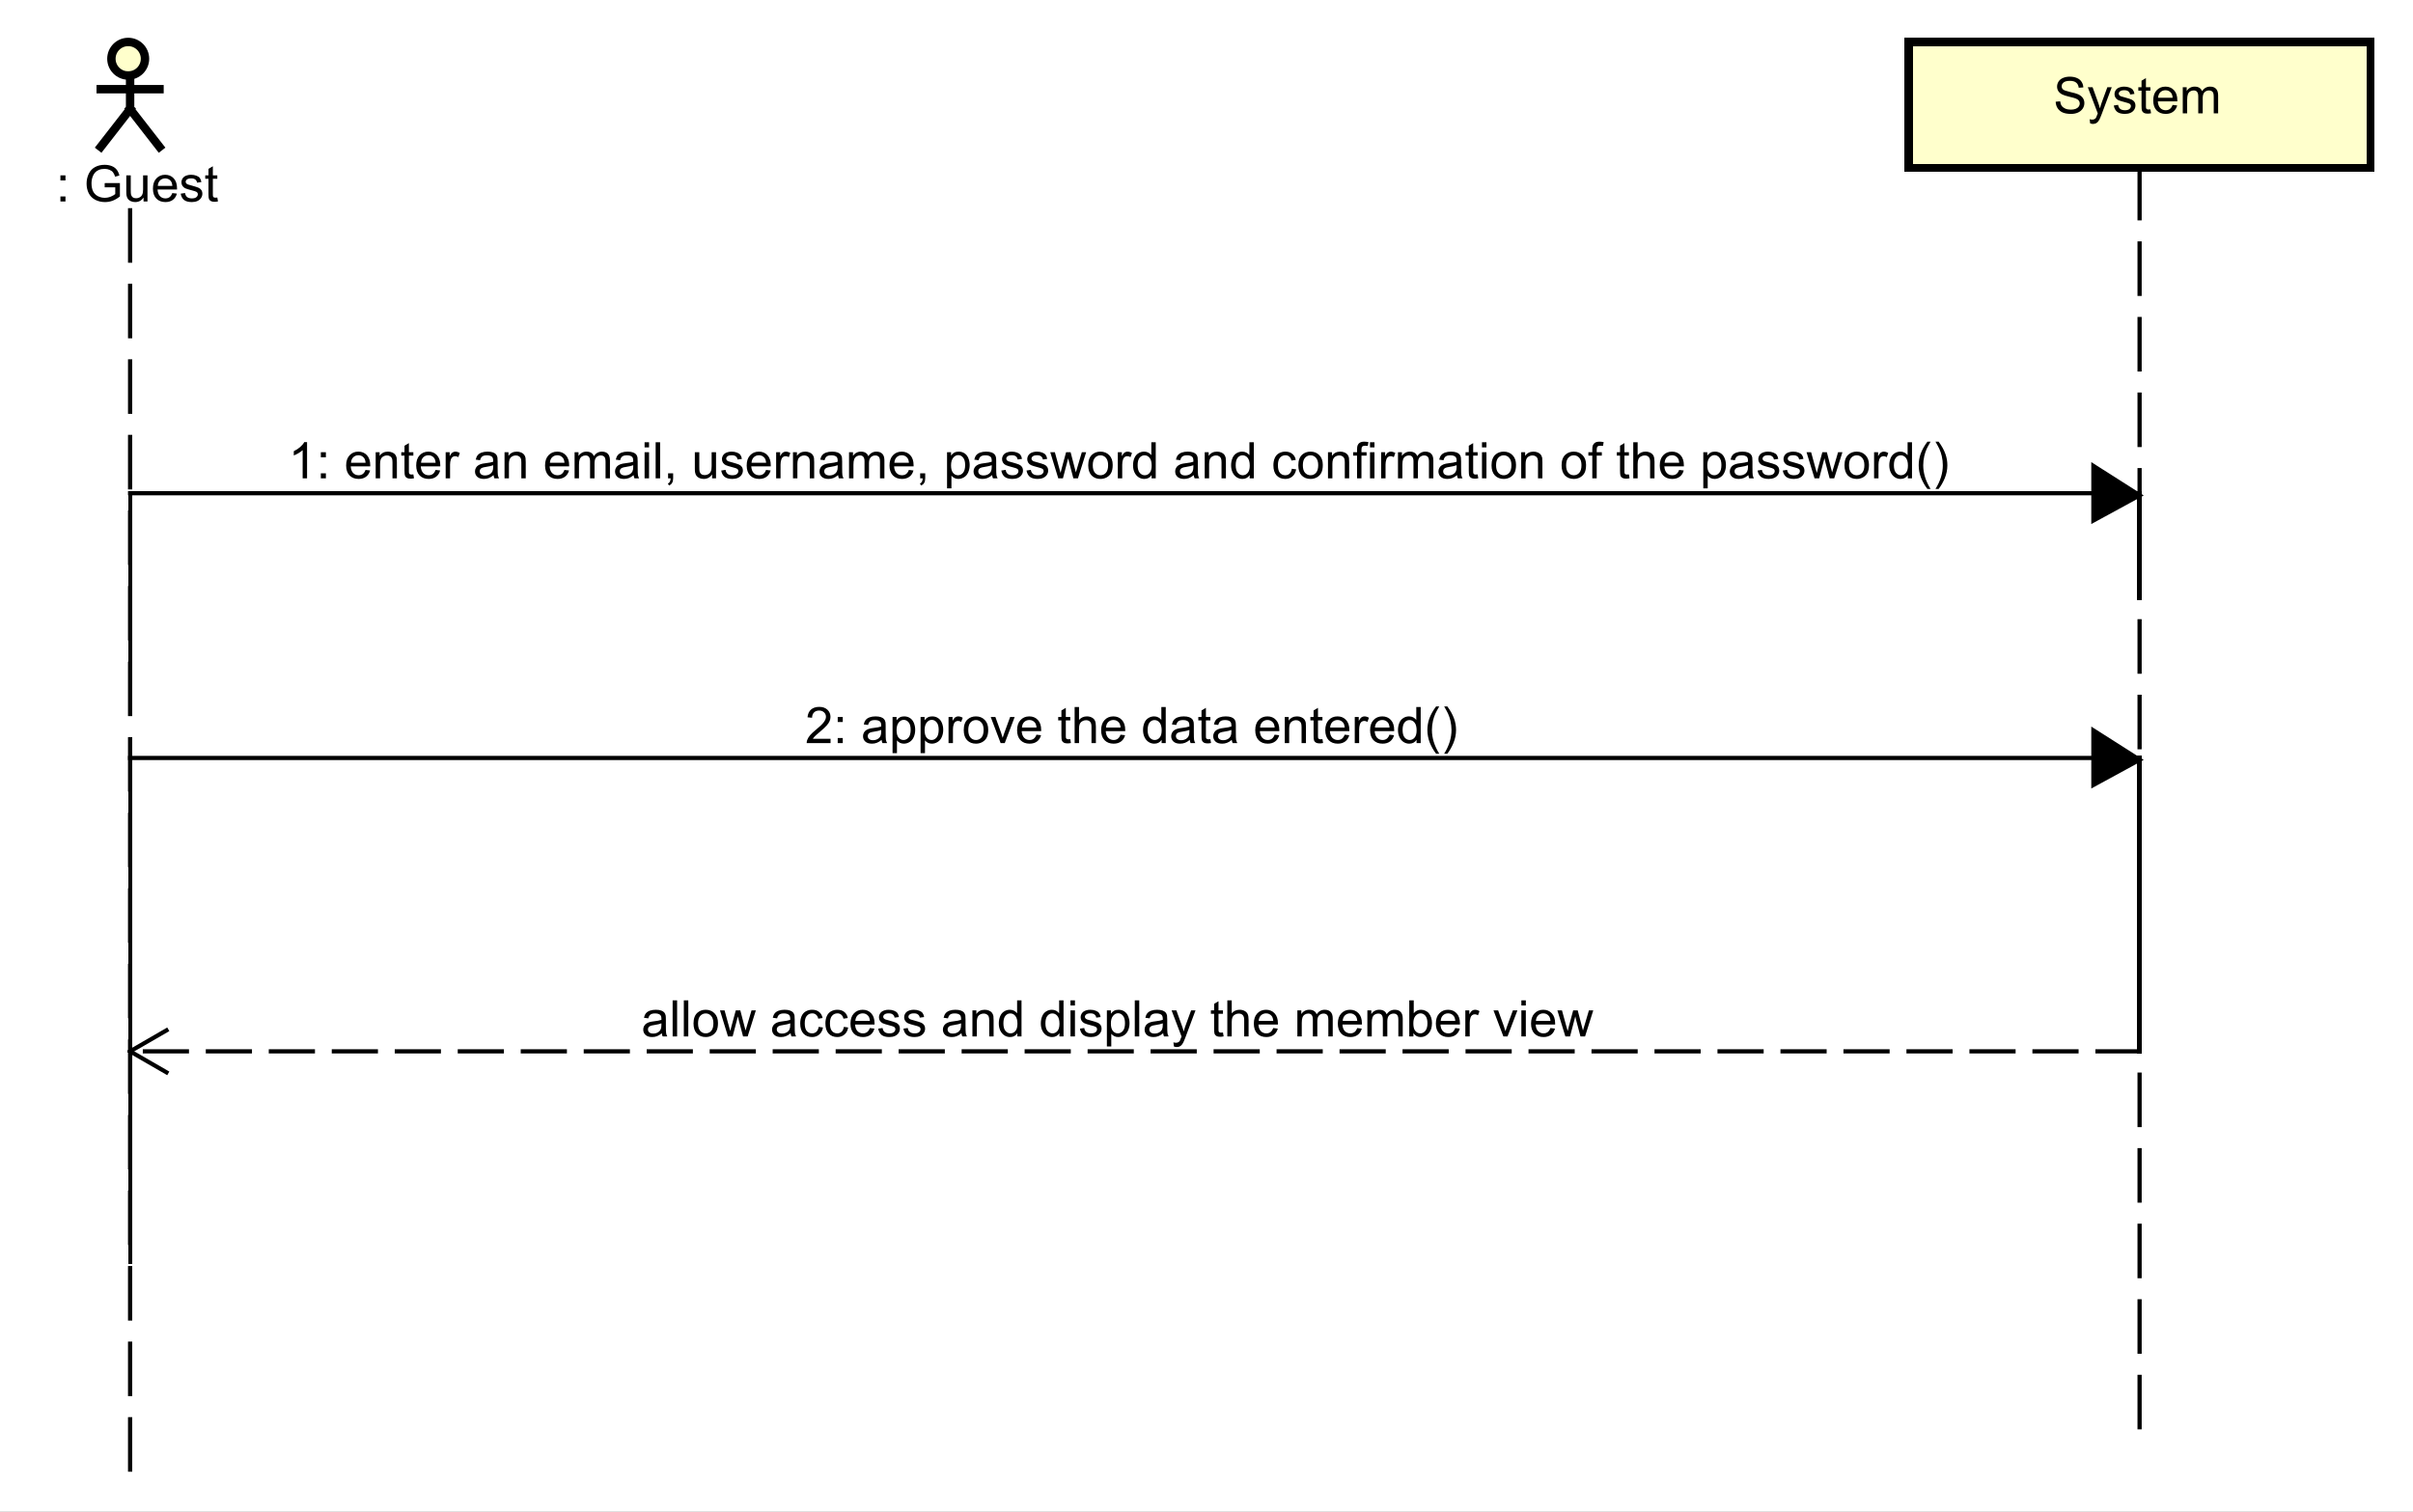 <?xml version="1.0" encoding="UTF-8"?>
<!DOCTYPE svg PUBLIC '-//W3C//DTD SVG 1.0//EN'
          'http://www.w3.org/TR/2001/REC-SVG-20010904/DTD/svg10.dtd'>
<svg xmlns:xlink="http://www.w3.org/1999/xlink" style="fill-opacity:1; color-rendering:auto; color-interpolation:auto; text-rendering:auto; stroke:black; stroke-linecap:square; stroke-miterlimit:10; shape-rendering:auto; stroke-opacity:1; fill:black; stroke-dasharray:none; font-weight:normal; stroke-width:1; font-family:'Dialog'; font-style:normal; stroke-linejoin:miter; font-size:12px; stroke-dashoffset:0; image-rendering:auto;" width="766" height="480" xmlns="http://www.w3.org/2000/svg"
><rect width="100%" height="100%" fill="#808080" stroke="none"/><!--Generated by the Batik Graphics2D SVG Generator--><defs id="genericDefs"
  /><g
  ><defs id="defs1"
    ><clipPath clipPathUnits="userSpaceOnUse" id="clipPath1"
      ><path d="M0 0 L766 0 L766 480 L0 480 L0 0 Z"
      /></clipPath
      ><clipPath clipPathUnits="userSpaceOnUse" id="clipPath2"
      ><path d="M99.446 20 L673.946 20 L673.946 380 L99.446 380 L99.446 20 Z"
      /></clipPath
      ><clipPath clipPathUnits="userSpaceOnUse" id="clipPath3"
      ><path d="M-489.031 -27 L85.469 -27 L85.469 333 L-489.031 333 L-489.031 -27 Z"
      /></clipPath
      ><clipPath clipPathUnits="userSpaceOnUse" id="clipPath4"
      ><path d="M-10 -48 L564.5 -48 L564.5 312 L-10 312 L-10 -48 Z"
      /></clipPath
      ><clipPath clipPathUnits="userSpaceOnUse" id="clipPath5"
      ><path d="M-152.77 -246.908 L421.73 -246.908 L421.73 113.092 L-152.77 113.092 L-152.77 -246.908 Z"
      /></clipPath
      ><clipPath clipPathUnits="userSpaceOnUse" id="clipPath6"
      ><path d="M-68.679 -113.953 L505.821 -113.953 L505.821 246.047 L-68.679 246.047 L-68.679 -113.953 Z"
      /></clipPath
      ><clipPath clipPathUnits="userSpaceOnUse" id="clipPath7"
      ><path d="M-191.77 -177.021 L382.73 -177.021 L382.73 182.979 L-191.77 182.979 L-191.77 -177.021 Z"
      /></clipPath
    ></defs
    ><g style="fill:white; stroke:white;"
    ><rect x="0" y="0" width="766" style="clip-path:url(#clipPath1); stroke:none;" height="480"
    /></g
    ><g style="text-rendering:optimizeLegibility; stroke-dasharray:12,6; stroke-linecap:butt;" transform="scale(1.333,1.333) translate(-99.446,-20)"
    ><line x1="608.977" x2="608.977" y1="60" style="fill:none; clip-path:url(#clipPath2);" y2="360"
    /></g
    ><g transform="scale(1.333,1.333) translate(-99.446,-20)" style="fill:rgb(255,255,204); text-rendering:geometricPrecision; stroke-width:2; shape-rendering:crispEdges; stroke:rgb(255,255,204);"
    ><rect x="553.977" y="30" width="110" style="clip-path:url(#clipPath2); stroke:none;" height="30"
      /><rect x="553.977" y="30" width="110" style="clip-path:url(#clipPath2); fill:none; stroke:black;" height="30"
    /></g
    ><g style="text-rendering:optimizeLegibility; stroke-width:2; font-family:sans-serif;" transform="matrix(1.333,0,0,1.333,-132.594,-26.667) translate(588.477,47)"
    ><path d="M0.547 -2.766 L1.609 -2.859 Q1.688 -2.203 1.969 -1.797 Q2.25 -1.391 2.828 -1.125 Q3.422 -0.875 4.156 -0.875 Q4.797 -0.875 5.297 -1.062 Q5.797 -1.266 6.031 -1.594 Q6.281 -1.938 6.281 -2.328 Q6.281 -2.734 6.047 -3.031 Q5.812 -3.344 5.281 -3.547 Q4.922 -3.688 3.734 -3.969 Q2.562 -4.25 2.094 -4.5 Q1.469 -4.828 1.172 -5.297 Q0.875 -5.781 0.875 -6.375 Q0.875 -7.016 1.234 -7.578 Q1.609 -8.156 2.312 -8.438 Q3.031 -8.734 3.891 -8.734 Q4.844 -8.734 5.578 -8.422 Q6.312 -8.125 6.703 -7.516 Q7.094 -6.922 7.125 -6.172 L6.031 -6.094 Q5.938 -6.906 5.422 -7.312 Q4.922 -7.734 3.938 -7.734 Q2.906 -7.734 2.438 -7.359 Q1.969 -6.984 1.969 -6.453 Q1.969 -5.984 2.297 -5.688 Q2.625 -5.391 4 -5.078 Q5.391 -4.766 5.906 -4.531 Q6.656 -4.172 7.016 -3.641 Q7.375 -3.125 7.375 -2.422 Q7.375 -1.734 6.984 -1.125 Q6.594 -0.531 5.859 -0.188 Q5.125 0.141 4.203 0.141 Q3.031 0.141 2.234 -0.188 Q1.453 -0.531 1 -1.219 Q0.562 -1.906 0.547 -2.766 ZM8.754 2.391 L8.629 1.406 Q8.973 1.5 9.238 1.5 Q9.582 1.5 9.785 1.375 Q10.004 1.266 10.145 1.062 Q10.238 0.891 10.473 0.266 Q10.488 0.188 10.566 0.016 L8.191 -6.219 L9.332 -6.219 L10.629 -2.625 Q10.879 -1.938 11.082 -1.172 Q11.27 -1.906 11.52 -2.594 L12.848 -6.219 L13.895 -6.219 L11.535 0.109 Q11.145 1.125 10.941 1.516 Q10.66 2.047 10.285 2.281 Q9.926 2.531 9.426 2.531 Q9.129 2.531 8.754 2.391 ZM14.379 -1.859 L15.41 -2.016 Q15.504 -1.391 15.895 -1.062 Q16.301 -0.734 17.035 -0.734 Q17.754 -0.734 18.098 -1.016 Q18.457 -1.312 18.457 -1.719 Q18.457 -2.078 18.145 -2.281 Q17.926 -2.422 17.066 -2.641 Q15.91 -2.938 15.457 -3.141 Q15.02 -3.359 14.785 -3.734 Q14.551 -4.109 14.551 -4.578 Q14.551 -4.984 14.738 -5.344 Q14.926 -5.703 15.254 -5.938 Q15.504 -6.109 15.926 -6.234 Q16.348 -6.359 16.848 -6.359 Q17.566 -6.359 18.113 -6.141 Q18.676 -5.938 18.941 -5.578 Q19.207 -5.219 19.301 -4.625 L18.27 -4.484 Q18.207 -4.953 17.863 -5.219 Q17.535 -5.5 16.91 -5.5 Q16.191 -5.5 15.879 -5.25 Q15.566 -5.016 15.566 -4.688 Q15.566 -4.484 15.691 -4.328 Q15.832 -4.156 16.098 -4.047 Q16.254 -3.984 17.035 -3.781 Q18.16 -3.469 18.598 -3.281 Q19.035 -3.094 19.285 -2.734 Q19.535 -2.375 19.535 -1.828 Q19.535 -1.297 19.223 -0.828 Q18.926 -0.375 18.348 -0.109 Q17.77 0.141 17.035 0.141 Q15.816 0.141 15.176 -0.359 Q14.551 -0.875 14.379 -1.859 ZM23.098 -0.938 L23.254 -0.016 Q22.801 0.078 22.457 0.078 Q21.879 0.078 21.566 -0.094 Q21.254 -0.281 21.113 -0.578 Q20.988 -0.875 20.988 -1.828 L20.988 -5.406 L20.223 -5.406 L20.223 -6.219 L20.988 -6.219 L20.988 -7.766 L22.035 -8.391 L22.035 -6.219 L23.098 -6.219 L23.098 -5.406 L22.035 -5.406 L22.035 -1.766 Q22.035 -1.312 22.082 -1.188 Q22.145 -1.062 22.27 -0.984 Q22.395 -0.906 22.629 -0.906 Q22.816 -0.906 23.098 -0.938 ZM28.385 -2 L29.479 -1.875 Q29.229 -0.922 28.525 -0.391 Q27.822 0.141 26.744 0.141 Q25.385 0.141 24.572 -0.703 Q23.775 -1.547 23.775 -3.062 Q23.775 -4.625 24.588 -5.484 Q25.4 -6.359 26.682 -6.359 Q27.932 -6.359 28.713 -5.516 Q29.51 -4.672 29.51 -3.125 Q29.51 -3.031 29.51 -2.844 L24.869 -2.844 Q24.932 -1.812 25.447 -1.266 Q25.963 -0.734 26.744 -0.734 Q27.322 -0.734 27.729 -1.031 Q28.15 -1.344 28.385 -2 ZM24.932 -3.703 L28.4 -3.703 Q28.338 -4.5 28.01 -4.891 Q27.494 -5.5 26.697 -5.5 Q25.963 -5.5 25.463 -5.016 Q24.979 -4.531 24.932 -3.703 ZM30.809 0 L30.809 -6.219 L31.746 -6.219 L31.746 -5.344 Q32.043 -5.812 32.527 -6.078 Q33.012 -6.359 33.637 -6.359 Q34.324 -6.359 34.762 -6.078 Q35.215 -5.797 35.387 -5.281 Q36.137 -6.359 37.309 -6.359 Q38.246 -6.359 38.73 -5.844 Q39.23 -5.344 39.23 -4.266 L39.23 0 L38.184 0 L38.184 -3.922 Q38.184 -4.547 38.074 -4.828 Q37.98 -5.109 37.715 -5.281 Q37.449 -5.453 37.074 -5.453 Q36.418 -5.453 35.98 -5.016 Q35.559 -4.578 35.559 -3.609 L35.559 0 L34.496 0 L34.496 -4.047 Q34.496 -4.75 34.23 -5.094 Q33.98 -5.453 33.402 -5.453 Q32.949 -5.453 32.574 -5.219 Q32.199 -4.984 32.027 -4.531 Q31.855 -4.078 31.855 -3.234 L31.855 0 L30.809 0 Z" style="stroke:none; clip-path:url(#clipPath3);"
    /></g
    ><g style="text-rendering:optimizeLegibility; stroke-dasharray:12,6; font-family:sans-serif; stroke-linecap:butt;" transform="matrix(1.333,0,0,1.333,-132.594,-26.667)"
    ><line x1="130.454" x2="130.454" y1="70.094" style="fill:none; clip-path:url(#clipPath2);" y2="370.094"
    /></g
    ><g transform="matrix(1.333,0,0,1.333,-132.594,-26.667)" style="fill:rgb(255,255,204); text-rendering:optimizeLegibility; stroke-width:2; font-family:sans-serif; stroke:rgb(255,255,204);"
    ><circle r="4" style="clip-path:url(#clipPath2); stroke:none;" cx="130" cy="34"
      /><circle style="fill:none; clip-path:url(#clipPath2); stroke:black;" r="4" cx="130" cy="34"
      /><line x1="130.454" x2="130.454" y1="38" style="clip-path:url(#clipPath2); fill:none; stroke:black;" y2="46"
      /><line x1="123.454" x2="137.454" y1="41.25" style="clip-path:url(#clipPath2); fill:none; stroke:black;" y2="41.25"
      /><line x1="130.454" x2="123.454" y1="46" style="clip-path:url(#clipPath2); fill:none; stroke:black;" y2="55"
      /><line x1="130.454" x2="137.454" y1="46" style="clip-path:url(#clipPath2); fill:none; stroke:black;" y2="55"
    /></g
    ><g style="text-rendering:optimizeLegibility; stroke-width:2; font-family:sans-serif;" transform="matrix(1.333,0,0,1.333,-132.594,-26.667) translate(109.446,68)"
    ><path d="M4.412 -5.016 L4.412 -6.219 L5.615 -6.219 L5.615 -5.016 L4.412 -5.016 ZM4.412 0 L4.412 -1.203 L5.615 -1.203 L5.615 0 L4.412 0 ZM14.955 -3.375 L14.955 -4.375 L18.58 -4.391 L18.58 -1.203 Q17.752 -0.531 16.861 -0.188 Q15.971 0.141 15.033 0.141 Q13.768 0.141 12.721 -0.391 Q11.69 -0.938 11.158 -1.953 Q10.643 -2.984 10.643 -4.25 Q10.643 -5.516 11.158 -6.594 Q11.69 -7.688 12.674 -8.203 Q13.658 -8.734 14.94 -8.734 Q15.877 -8.734 16.627 -8.438 Q17.377 -8.141 17.799 -7.594 Q18.236 -7.062 18.455 -6.188 L17.439 -5.906 Q17.236 -6.562 16.939 -6.938 Q16.658 -7.312 16.127 -7.531 Q15.596 -7.766 14.955 -7.766 Q14.174 -7.766 13.596 -7.531 Q13.033 -7.297 12.674 -6.906 Q12.33 -6.516 12.143 -6.047 Q11.815 -5.25 11.815 -4.328 Q11.815 -3.172 12.205 -2.391 Q12.611 -1.625 13.361 -1.25 Q14.111 -0.875 14.971 -0.875 Q15.705 -0.875 16.408 -1.156 Q17.111 -1.453 17.471 -1.766 L17.471 -3.375 L14.955 -3.375 ZM24.211 0 L24.211 -0.922 Q23.477 0.141 22.227 0.141 Q21.68 0.141 21.195 -0.062 Q20.727 -0.281 20.492 -0.594 Q20.258 -0.922 20.164 -1.391 Q20.102 -1.688 20.102 -2.375 L20.102 -6.219 L21.164 -6.219 L21.164 -2.766 Q21.164 -1.953 21.227 -1.656 Q21.32 -1.25 21.633 -1 Q21.961 -0.766 22.445 -0.766 Q22.914 -0.766 23.32 -1 Q23.742 -1.25 23.914 -1.672 Q24.102 -2.094 24.102 -2.891 L24.102 -6.219 L25.148 -6.219 L25.148 0 L24.211 0 ZM31.057 -2 L32.15 -1.875 Q31.9 -0.922 31.197 -0.391 Q30.494 0.141 29.416 0.141 Q28.057 0.141 27.244 -0.703 Q26.447 -1.547 26.447 -3.062 Q26.447 -4.625 27.26 -5.484 Q28.072 -6.359 29.354 -6.359 Q30.604 -6.359 31.385 -5.516 Q32.182 -4.672 32.182 -3.125 Q32.182 -3.031 32.182 -2.844 L27.541 -2.844 Q27.604 -1.812 28.119 -1.266 Q28.635 -0.734 29.416 -0.734 Q29.994 -0.734 30.4 -1.031 Q30.822 -1.344 31.057 -2 ZM27.604 -3.703 L31.072 -3.703 Q31.01 -4.5 30.682 -4.891 Q30.166 -5.5 29.369 -5.5 Q28.635 -5.5 28.135 -5.016 Q27.65 -4.531 27.604 -3.703 ZM33.059 -1.859 L34.09 -2.016 Q34.184 -1.391 34.574 -1.062 Q34.98 -0.734 35.715 -0.734 Q36.434 -0.734 36.777 -1.016 Q37.137 -1.312 37.137 -1.719 Q37.137 -2.078 36.824 -2.281 Q36.605 -2.422 35.746 -2.641 Q34.59 -2.938 34.137 -3.141 Q33.699 -3.359 33.465 -3.734 Q33.23 -4.109 33.23 -4.578 Q33.23 -4.984 33.418 -5.344 Q33.605 -5.703 33.934 -5.938 Q34.184 -6.109 34.605 -6.234 Q35.027 -6.359 35.527 -6.359 Q36.246 -6.359 36.793 -6.141 Q37.355 -5.938 37.621 -5.578 Q37.887 -5.219 37.98 -4.625 L36.949 -4.484 Q36.887 -4.953 36.543 -5.219 Q36.215 -5.5 35.59 -5.5 Q34.871 -5.5 34.559 -5.25 Q34.246 -5.016 34.246 -4.688 Q34.246 -4.484 34.371 -4.328 Q34.512 -4.156 34.777 -4.047 Q34.934 -3.984 35.715 -3.781 Q36.84 -3.469 37.277 -3.281 Q37.715 -3.094 37.965 -2.734 Q38.215 -2.375 38.215 -1.828 Q38.215 -1.297 37.902 -0.828 Q37.605 -0.375 37.027 -0.109 Q36.449 0.141 35.715 0.141 Q34.496 0.141 33.855 -0.359 Q33.23 -0.875 33.059 -1.859 ZM41.777 -0.938 L41.934 -0.016 Q41.48 0.078 41.137 0.078 Q40.559 0.078 40.246 -0.094 Q39.934 -0.281 39.793 -0.578 Q39.668 -0.875 39.668 -1.828 L39.668 -5.406 L38.902 -5.406 L38.902 -6.219 L39.668 -6.219 L39.668 -7.766 L40.715 -8.391 L40.715 -6.219 L41.777 -6.219 L41.777 -5.406 L40.715 -5.406 L40.715 -1.766 Q40.715 -1.312 40.762 -1.188 Q40.824 -1.062 40.949 -0.984 Q41.074 -0.906 41.309 -0.906 Q41.496 -0.906 41.777 -0.938 Z" style="stroke:none; clip-path:url(#clipPath4);"
    /></g
    ><g style="text-rendering:optimizeLegibility; stroke-width:2; font-family:sans-serif;" transform="matrix(1.333,0,0,1.333,-132.594,-26.667) translate(252.216,266.908)"
    ><path d="M4.859 -0.766 Q4.266 -0.266 3.719 -0.062 Q3.188 0.141 2.562 0.141 Q1.531 0.141 0.984 -0.359 Q0.438 -0.859 0.438 -1.641 Q0.438 -2.094 0.641 -2.469 Q0.844 -2.859 1.188 -3.078 Q1.531 -3.312 1.953 -3.422 Q2.25 -3.516 2.891 -3.594 Q4.156 -3.734 4.766 -3.953 Q4.766 -4.172 4.766 -4.219 Q4.766 -4.875 4.469 -5.141 Q4.062 -5.484 3.266 -5.484 Q2.531 -5.484 2.172 -5.219 Q1.812 -4.969 1.641 -4.312 L0.609 -4.453 Q0.75 -5.109 1.078 -5.516 Q1.406 -5.922 2.016 -6.141 Q2.625 -6.359 3.422 -6.359 Q4.219 -6.359 4.719 -6.172 Q5.219 -5.984 5.453 -5.703 Q5.688 -5.422 5.781 -4.984 Q5.828 -4.719 5.828 -4.016 L5.828 -2.609 Q5.828 -1.141 5.891 -0.75 Q5.969 -0.359 6.172 0 L5.062 0 Q4.906 -0.328 4.859 -0.766 ZM4.766 -3.125 Q4.188 -2.891 3.047 -2.719 Q2.391 -2.625 2.125 -2.5 Q1.859 -2.391 1.703 -2.172 Q1.562 -1.953 1.562 -1.672 Q1.562 -1.25 1.875 -0.969 Q2.203 -0.688 2.812 -0.688 Q3.422 -0.688 3.891 -0.953 Q4.375 -1.219 4.594 -1.688 Q4.766 -2.047 4.766 -2.734 L4.766 -3.125 ZM7.439 0 L7.439 -8.594 L8.502 -8.594 L8.502 0 L7.439 0 ZM10.105 0 L10.105 -8.594 L11.168 -8.594 L11.168 0 L10.105 0 ZM12.412 -3.109 Q12.412 -4.844 13.365 -5.672 Q14.162 -6.359 15.318 -6.359 Q16.6 -6.359 17.412 -5.516 Q18.24 -4.688 18.24 -3.203 Q18.24 -2 17.881 -1.312 Q17.521 -0.625 16.818 -0.234 Q16.131 0.141 15.318 0.141 Q14.021 0.141 13.209 -0.688 Q12.412 -1.531 12.412 -3.109 ZM13.49 -3.109 Q13.49 -1.922 14.006 -1.328 Q14.537 -0.734 15.318 -0.734 Q16.115 -0.734 16.631 -1.328 Q17.146 -1.922 17.146 -3.141 Q17.146 -4.297 16.615 -4.891 Q16.1 -5.484 15.318 -5.484 Q14.537 -5.484 14.006 -4.891 Q13.49 -4.312 13.49 -3.109 ZM20.617 0 L18.711 -6.219 L19.805 -6.219 L20.789 -2.625 L21.164 -1.297 Q21.195 -1.391 21.492 -2.578 L22.477 -6.219 L23.555 -6.219 L24.492 -2.609 L24.805 -1.422 L25.164 -2.625 L26.227 -6.219 L27.258 -6.219 L25.305 0 L24.211 0 L23.227 -3.734 L22.977 -4.781 L21.727 0 L20.617 0 ZM35.539 -0.766 Q34.945 -0.266 34.398 -0.062 Q33.867 0.141 33.242 0.141 Q32.211 0.141 31.664 -0.359 Q31.117 -0.859 31.117 -1.641 Q31.117 -2.094 31.32 -2.469 Q31.523 -2.859 31.867 -3.078 Q32.211 -3.312 32.633 -3.422 Q32.93 -3.516 33.57 -3.594 Q34.836 -3.734 35.445 -3.953 Q35.445 -4.172 35.445 -4.219 Q35.445 -4.875 35.148 -5.141 Q34.742 -5.484 33.945 -5.484 Q33.211 -5.484 32.852 -5.219 Q32.492 -4.969 32.32 -4.312 L31.289 -4.453 Q31.43 -5.109 31.758 -5.516 Q32.086 -5.922 32.695 -6.141 Q33.305 -6.359 34.102 -6.359 Q34.898 -6.359 35.398 -6.172 Q35.898 -5.984 36.133 -5.703 Q36.367 -5.422 36.461 -4.984 Q36.508 -4.719 36.508 -4.016 L36.508 -2.609 Q36.508 -1.141 36.57 -0.75 Q36.648 -0.359 36.852 0 L35.742 0 Q35.586 -0.328 35.539 -0.766 ZM35.445 -3.125 Q34.867 -2.891 33.727 -2.719 Q33.07 -2.625 32.805 -2.5 Q32.539 -2.391 32.383 -2.172 Q32.242 -1.953 32.242 -1.672 Q32.242 -1.25 32.555 -0.969 Q32.883 -0.688 33.492 -0.688 Q34.102 -0.688 34.57 -0.953 Q35.055 -1.219 35.273 -1.688 Q35.445 -2.047 35.445 -2.734 L35.445 -3.125 ZM42.213 -2.281 L43.244 -2.141 Q43.072 -1.078 42.369 -0.469 Q41.666 0.141 40.65 0.141 Q39.369 0.141 38.588 -0.688 Q37.822 -1.531 37.822 -3.094 Q37.822 -4.094 38.15 -4.844 Q38.494 -5.609 39.166 -5.984 Q39.853 -6.359 40.666 -6.359 Q41.666 -6.359 42.307 -5.844 Q42.963 -5.344 43.15 -4.391 L42.119 -4.234 Q41.978 -4.859 41.603 -5.172 Q41.228 -5.5 40.697 -5.5 Q39.9 -5.5 39.4 -4.922 Q38.9 -4.359 38.9 -3.125 Q38.9 -1.859 39.385 -1.297 Q39.869 -0.734 40.635 -0.734 Q41.26 -0.734 41.666 -1.109 Q42.088 -1.484 42.213 -2.281 ZM48.213 -2.281 L49.244 -2.141 Q49.072 -1.078 48.369 -0.469 Q47.666 0.141 46.65 0.141 Q45.369 0.141 44.588 -0.688 Q43.822 -1.531 43.822 -3.094 Q43.822 -4.094 44.15 -4.844 Q44.494 -5.609 45.166 -5.984 Q45.853 -6.359 46.666 -6.359 Q47.666 -6.359 48.307 -5.844 Q48.963 -5.344 49.15 -4.391 L48.119 -4.234 Q47.978 -4.859 47.603 -5.172 Q47.228 -5.5 46.697 -5.5 Q45.9 -5.5 45.4 -4.922 Q44.9 -4.359 44.9 -3.125 Q44.9 -1.859 45.385 -1.297 Q45.869 -0.734 46.635 -0.734 Q47.26 -0.734 47.666 -1.109 Q48.088 -1.484 48.213 -2.281 ZM54.4 -2 L55.494 -1.875 Q55.244 -0.922 54.541 -0.391 Q53.838 0.141 52.76 0.141 Q51.4 0.141 50.588 -0.703 Q49.791 -1.547 49.791 -3.062 Q49.791 -4.625 50.603 -5.484 Q51.416 -6.359 52.697 -6.359 Q53.947 -6.359 54.728 -5.516 Q55.525 -4.672 55.525 -3.125 Q55.525 -3.031 55.525 -2.844 L50.885 -2.844 Q50.947 -1.812 51.463 -1.266 Q51.978 -0.734 52.76 -0.734 Q53.338 -0.734 53.744 -1.031 Q54.166 -1.344 54.4 -2 ZM50.947 -3.703 L54.416 -3.703 Q54.353 -4.5 54.025 -4.891 Q53.51 -5.5 52.713 -5.5 Q51.978 -5.5 51.478 -5.016 Q50.994 -4.531 50.947 -3.703 ZM56.402 -1.859 L57.434 -2.016 Q57.527 -1.391 57.918 -1.062 Q58.324 -0.734 59.059 -0.734 Q59.777 -0.734 60.121 -1.016 Q60.48 -1.312 60.48 -1.719 Q60.48 -2.078 60.168 -2.281 Q59.949 -2.422 59.09 -2.641 Q57.934 -2.938 57.48 -3.141 Q57.043 -3.359 56.809 -3.734 Q56.574 -4.109 56.574 -4.578 Q56.574 -4.984 56.762 -5.344 Q56.949 -5.703 57.277 -5.938 Q57.527 -6.109 57.949 -6.234 Q58.371 -6.359 58.871 -6.359 Q59.59 -6.359 60.137 -6.141 Q60.699 -5.938 60.965 -5.578 Q61.23 -5.219 61.324 -4.625 L60.293 -4.484 Q60.23 -4.953 59.887 -5.219 Q59.559 -5.5 58.934 -5.5 Q58.215 -5.5 57.902 -5.25 Q57.59 -5.016 57.59 -4.688 Q57.59 -4.484 57.715 -4.328 Q57.855 -4.156 58.121 -4.047 Q58.277 -3.984 59.059 -3.781 Q60.184 -3.469 60.621 -3.281 Q61.059 -3.094 61.309 -2.734 Q61.559 -2.375 61.559 -1.828 Q61.559 -1.297 61.246 -0.828 Q60.949 -0.375 60.371 -0.109 Q59.793 0.141 59.059 0.141 Q57.84 0.141 57.199 -0.359 Q56.574 -0.875 56.402 -1.859 ZM62.402 -1.859 L63.434 -2.016 Q63.527 -1.391 63.918 -1.062 Q64.324 -0.734 65.059 -0.734 Q65.777 -0.734 66.121 -1.016 Q66.481 -1.312 66.481 -1.719 Q66.481 -2.078 66.168 -2.281 Q65.949 -2.422 65.09 -2.641 Q63.934 -2.938 63.48 -3.141 Q63.043 -3.359 62.809 -3.734 Q62.574 -4.109 62.574 -4.578 Q62.574 -4.984 62.762 -5.344 Q62.949 -5.703 63.277 -5.938 Q63.527 -6.109 63.949 -6.234 Q64.371 -6.359 64.871 -6.359 Q65.59 -6.359 66.137 -6.141 Q66.699 -5.938 66.965 -5.578 Q67.231 -5.219 67.324 -4.625 L66.293 -4.484 Q66.231 -4.953 65.887 -5.219 Q65.559 -5.5 64.934 -5.5 Q64.215 -5.5 63.902 -5.25 Q63.59 -5.016 63.59 -4.688 Q63.59 -4.484 63.715 -4.328 Q63.855 -4.156 64.121 -4.047 Q64.277 -3.984 65.059 -3.781 Q66.184 -3.469 66.621 -3.281 Q67.059 -3.094 67.309 -2.734 Q67.559 -2.375 67.559 -1.828 Q67.559 -1.297 67.246 -0.828 Q66.949 -0.375 66.371 -0.109 Q65.793 0.141 65.059 0.141 Q63.84 0.141 63.199 -0.359 Q62.574 -0.875 62.402 -1.859 ZM76.221 -0.766 Q75.627 -0.266 75.08 -0.062 Q74.549 0.141 73.924 0.141 Q72.893 0.141 72.346 -0.359 Q71.799 -0.859 71.799 -1.641 Q71.799 -2.094 72.002 -2.469 Q72.205 -2.859 72.549 -3.078 Q72.893 -3.312 73.314 -3.422 Q73.611 -3.516 74.252 -3.594 Q75.518 -3.734 76.127 -3.953 Q76.127 -4.172 76.127 -4.219 Q76.127 -4.875 75.83 -5.141 Q75.424 -5.484 74.627 -5.484 Q73.893 -5.484 73.533 -5.219 Q73.174 -4.969 73.002 -4.312 L71.971 -4.453 Q72.111 -5.109 72.439 -5.516 Q72.768 -5.922 73.377 -6.141 Q73.986 -6.359 74.783 -6.359 Q75.58 -6.359 76.08 -6.172 Q76.58 -5.984 76.814 -5.703 Q77.049 -5.422 77.143 -4.984 Q77.189 -4.719 77.189 -4.016 L77.189 -2.609 Q77.189 -1.141 77.252 -0.75 Q77.33 -0.359 77.533 0 L76.424 0 Q76.268 -0.328 76.221 -0.766 ZM76.127 -3.125 Q75.549 -2.891 74.408 -2.719 Q73.752 -2.625 73.486 -2.5 Q73.221 -2.391 73.064 -2.172 Q72.924 -1.953 72.924 -1.672 Q72.924 -1.25 73.236 -0.969 Q73.564 -0.688 74.174 -0.688 Q74.783 -0.688 75.252 -0.953 Q75.736 -1.219 75.955 -1.688 Q76.127 -2.047 76.127 -2.734 L76.127 -3.125 ZM78.832 0 L78.832 -6.219 L79.769 -6.219 L79.769 -5.344 Q80.457 -6.359 81.754 -6.359 Q82.316 -6.359 82.785 -6.156 Q83.269 -5.953 83.504 -5.625 Q83.738 -5.297 83.832 -4.859 Q83.879 -4.562 83.879 -3.828 L83.879 0 L82.832 0 L82.832 -3.781 Q82.832 -4.438 82.707 -4.75 Q82.582 -5.062 82.269 -5.25 Q81.957 -5.453 81.535 -5.453 Q80.863 -5.453 80.363 -5.016 Q79.879 -4.594 79.879 -3.406 L79.879 0 L78.832 0 ZM89.537 0 L89.537 -0.781 Q88.943 0.141 87.803 0.141 Q87.053 0.141 86.428 -0.266 Q85.803 -0.688 85.459 -1.422 Q85.115 -2.156 85.115 -3.109 Q85.115 -4.031 85.428 -4.797 Q85.74 -5.562 86.365 -5.953 Q86.99 -6.359 87.756 -6.359 Q88.318 -6.359 88.756 -6.125 Q89.193 -5.891 89.475 -5.516 L89.475 -8.594 L90.522 -8.594 L90.522 0 L89.537 0 ZM86.209 -3.109 Q86.209 -1.906 86.709 -1.312 Q87.209 -0.734 87.897 -0.734 Q88.584 -0.734 89.068 -1.297 Q89.553 -1.859 89.553 -3.016 Q89.553 -4.297 89.053 -4.891 Q88.568 -5.484 87.85 -5.484 Q87.147 -5.484 86.678 -4.906 Q86.209 -4.344 86.209 -3.109 ZM99.545 0 L99.545 -0.781 Q98.951 0.141 97.811 0.141 Q97.061 0.141 96.436 -0.266 Q95.811 -0.688 95.467 -1.422 Q95.123 -2.156 95.123 -3.109 Q95.123 -4.031 95.436 -4.797 Q95.748 -5.562 96.373 -5.953 Q96.998 -6.359 97.764 -6.359 Q98.326 -6.359 98.764 -6.125 Q99.201 -5.891 99.482 -5.516 L99.482 -8.594 L100.529 -8.594 L100.529 0 L99.545 0 ZM96.217 -3.109 Q96.217 -1.906 96.717 -1.312 Q97.217 -0.734 97.904 -0.734 Q98.592 -0.734 99.076 -1.297 Q99.561 -1.859 99.561 -3.016 Q99.561 -4.297 99.061 -4.891 Q98.576 -5.484 97.857 -5.484 Q97.154 -5.484 96.686 -4.906 Q96.217 -4.344 96.217 -3.109 ZM102.188 -7.375 L102.188 -8.594 L103.25 -8.594 L103.25 -7.375 L102.188 -7.375 ZM102.188 0 L102.188 -6.219 L103.25 -6.219 L103.25 0 L102.188 0 ZM104.432 -1.859 L105.463 -2.016 Q105.557 -1.391 105.947 -1.062 Q106.353 -0.734 107.088 -0.734 Q107.807 -0.734 108.15 -1.016 Q108.51 -1.312 108.51 -1.719 Q108.51 -2.078 108.197 -2.281 Q107.978 -2.422 107.119 -2.641 Q105.963 -2.938 105.51 -3.141 Q105.072 -3.359 104.838 -3.734 Q104.603 -4.109 104.603 -4.578 Q104.603 -4.984 104.791 -5.344 Q104.978 -5.703 105.307 -5.938 Q105.557 -6.109 105.978 -6.234 Q106.4 -6.359 106.9 -6.359 Q107.619 -6.359 108.166 -6.141 Q108.728 -5.938 108.994 -5.578 Q109.26 -5.219 109.353 -4.625 L108.322 -4.484 Q108.26 -4.953 107.916 -5.219 Q107.588 -5.5 106.963 -5.5 Q106.244 -5.5 105.932 -5.25 Q105.619 -5.016 105.619 -4.688 Q105.619 -4.484 105.744 -4.328 Q105.885 -4.156 106.15 -4.047 Q106.307 -3.984 107.088 -3.781 Q108.213 -3.469 108.65 -3.281 Q109.088 -3.094 109.338 -2.734 Q109.588 -2.375 109.588 -1.828 Q109.588 -1.297 109.275 -0.828 Q108.978 -0.375 108.4 -0.109 Q107.822 0.141 107.088 0.141 Q105.869 0.141 105.228 -0.359 Q104.603 -0.875 104.432 -1.859 ZM110.853 2.391 L110.853 -6.219 L111.807 -6.219 L111.807 -5.422 Q112.15 -5.891 112.572 -6.125 Q113.01 -6.359 113.619 -6.359 Q114.416 -6.359 115.025 -5.953 Q115.635 -5.547 115.932 -4.797 Q116.244 -4.047 116.244 -3.156 Q116.244 -2.203 115.9 -1.438 Q115.572 -0.672 114.916 -0.266 Q114.26 0.141 113.541 0.141 Q113.01 0.141 112.588 -0.078 Q112.166 -0.312 111.9 -0.641 L111.9 2.391 L110.853 2.391 ZM111.807 -3.078 Q111.807 -1.875 112.291 -1.297 Q112.775 -0.734 113.463 -0.734 Q114.166 -0.734 114.666 -1.328 Q115.166 -1.922 115.166 -3.172 Q115.166 -4.359 114.682 -4.938 Q114.197 -5.531 113.51 -5.531 Q112.838 -5.531 112.322 -4.906 Q111.807 -4.281 111.807 -3.078 ZM117.496 0 L117.496 -8.594 L118.559 -8.594 L118.559 0 L117.496 0 ZM124.256 -0.766 Q123.662 -0.266 123.115 -0.062 Q122.584 0.141 121.959 0.141 Q120.928 0.141 120.381 -0.359 Q119.834 -0.859 119.834 -1.641 Q119.834 -2.094 120.037 -2.469 Q120.24 -2.859 120.584 -3.078 Q120.928 -3.312 121.35 -3.422 Q121.647 -3.516 122.287 -3.594 Q123.553 -3.734 124.162 -3.953 Q124.162 -4.172 124.162 -4.219 Q124.162 -4.875 123.865 -5.141 Q123.459 -5.484 122.662 -5.484 Q121.928 -5.484 121.568 -5.219 Q121.209 -4.969 121.037 -4.312 L120.006 -4.453 Q120.147 -5.109 120.475 -5.516 Q120.803 -5.922 121.412 -6.141 Q122.022 -6.359 122.818 -6.359 Q123.615 -6.359 124.115 -6.172 Q124.615 -5.984 124.85 -5.703 Q125.084 -5.422 125.178 -4.984 Q125.225 -4.719 125.225 -4.016 L125.225 -2.609 Q125.225 -1.141 125.287 -0.75 Q125.365 -0.359 125.568 0 L124.459 0 Q124.303 -0.328 124.256 -0.766 ZM124.162 -3.125 Q123.584 -2.891 122.443 -2.719 Q121.787 -2.625 121.522 -2.5 Q121.256 -2.391 121.1 -2.172 Q120.959 -1.953 120.959 -1.672 Q120.959 -1.25 121.272 -0.969 Q121.6 -0.688 122.209 -0.688 Q122.818 -0.688 123.287 -0.953 Q123.772 -1.219 123.99 -1.688 Q124.162 -2.047 124.162 -2.734 L124.162 -3.125 ZM126.82 2.391 L126.695 1.406 Q127.039 1.5 127.305 1.5 Q127.648 1.5 127.852 1.375 Q128.07 1.266 128.211 1.062 Q128.305 0.891 128.539 0.266 Q128.555 0.188 128.633 0.016 L126.258 -6.219 L127.398 -6.219 L128.695 -2.625 Q128.945 -1.938 129.148 -1.172 Q129.336 -1.906 129.586 -2.594 L130.914 -6.219 L131.961 -6.219 L129.602 0.109 Q129.211 1.125 129.008 1.516 Q128.727 2.047 128.352 2.281 Q127.992 2.531 127.492 2.531 Q127.195 2.531 126.82 2.391 ZM138.498 -0.938 L138.654 -0.016 Q138.201 0.078 137.857 0.078 Q137.279 0.078 136.967 -0.094 Q136.654 -0.281 136.514 -0.578 Q136.389 -0.875 136.389 -1.828 L136.389 -5.406 L135.623 -5.406 L135.623 -6.219 L136.389 -6.219 L136.389 -7.766 L137.435 -8.391 L137.435 -6.219 L138.498 -6.219 L138.498 -5.406 L137.435 -5.406 L137.435 -1.766 Q137.435 -1.312 137.482 -1.188 Q137.545 -1.062 137.67 -0.984 Q137.795 -0.906 138.029 -0.906 Q138.217 -0.906 138.498 -0.938 ZM139.535 0 L139.535 -8.594 L140.582 -8.594 L140.582 -5.516 Q141.316 -6.359 142.441 -6.359 Q143.144 -6.359 143.644 -6.078 Q144.16 -5.812 144.379 -5.328 Q144.598 -4.859 144.598 -3.938 L144.598 0 L143.551 0 L143.551 -3.938 Q143.551 -4.734 143.207 -5.094 Q142.863 -5.453 142.238 -5.453 Q141.769 -5.453 141.348 -5.203 Q140.941 -4.969 140.754 -4.547 Q140.582 -4.141 140.582 -3.406 L140.582 0 L139.535 0 ZM150.459 -2 L151.553 -1.875 Q151.303 -0.922 150.6 -0.391 Q149.897 0.141 148.818 0.141 Q147.459 0.141 146.647 -0.703 Q145.85 -1.547 145.85 -3.062 Q145.85 -4.625 146.662 -5.484 Q147.475 -6.359 148.756 -6.359 Q150.006 -6.359 150.787 -5.516 Q151.584 -4.672 151.584 -3.125 Q151.584 -3.031 151.584 -2.844 L146.943 -2.844 Q147.006 -1.812 147.522 -1.266 Q148.037 -0.734 148.818 -0.734 Q149.397 -0.734 149.803 -1.031 Q150.225 -1.344 150.459 -2 ZM147.006 -3.703 L150.475 -3.703 Q150.412 -4.5 150.084 -4.891 Q149.568 -5.5 148.772 -5.5 Q148.037 -5.5 147.537 -5.016 Q147.053 -4.531 147.006 -3.703 ZM156.217 0 L156.217 -6.219 L157.154 -6.219 L157.154 -5.344 Q157.451 -5.812 157.935 -6.078 Q158.42 -6.359 159.045 -6.359 Q159.732 -6.359 160.17 -6.078 Q160.623 -5.797 160.795 -5.281 Q161.545 -6.359 162.717 -6.359 Q163.654 -6.359 164.139 -5.844 Q164.639 -5.344 164.639 -4.266 L164.639 0 L163.592 0 L163.592 -3.922 Q163.592 -4.547 163.482 -4.828 Q163.389 -5.109 163.123 -5.281 Q162.857 -5.453 162.482 -5.453 Q161.826 -5.453 161.389 -5.016 Q160.967 -4.578 160.967 -3.609 L160.967 0 L159.904 0 L159.904 -4.047 Q159.904 -4.75 159.639 -5.094 Q159.389 -5.453 158.81 -5.453 Q158.357 -5.453 157.982 -5.219 Q157.607 -4.984 157.435 -4.531 Q157.264 -4.078 157.264 -3.234 L157.264 0 L156.217 0 ZM170.463 -2 L171.557 -1.875 Q171.307 -0.922 170.603 -0.391 Q169.9 0.141 168.822 0.141 Q167.463 0.141 166.65 -0.703 Q165.853 -1.547 165.853 -3.062 Q165.853 -4.625 166.666 -5.484 Q167.478 -6.359 168.76 -6.359 Q170.01 -6.359 170.791 -5.516 Q171.588 -4.672 171.588 -3.125 Q171.588 -3.031 171.588 -2.844 L166.947 -2.844 Q167.01 -1.812 167.525 -1.266 Q168.041 -0.734 168.822 -0.734 Q169.4 -0.734 169.807 -1.031 Q170.228 -1.344 170.463 -2 ZM167.01 -3.703 L170.478 -3.703 Q170.416 -4.5 170.088 -4.891 Q169.572 -5.5 168.775 -5.5 Q168.041 -5.5 167.541 -5.016 Q167.057 -4.531 167.01 -3.703 ZM172.887 0 L172.887 -6.219 L173.824 -6.219 L173.824 -5.344 Q174.121 -5.812 174.606 -6.078 Q175.09 -6.359 175.715 -6.359 Q176.402 -6.359 176.84 -6.078 Q177.293 -5.797 177.465 -5.281 Q178.215 -6.359 179.387 -6.359 Q180.324 -6.359 180.809 -5.844 Q181.309 -5.344 181.309 -4.266 L181.309 0 L180.262 0 L180.262 -3.922 Q180.262 -4.547 180.152 -4.828 Q180.059 -5.109 179.793 -5.281 Q179.527 -5.453 179.152 -5.453 Q178.496 -5.453 178.059 -5.016 Q177.637 -4.578 177.637 -3.609 L177.637 0 L176.574 0 L176.574 -4.047 Q176.574 -4.75 176.309 -5.094 Q176.059 -5.453 175.481 -5.453 Q175.027 -5.453 174.652 -5.219 Q174.277 -4.984 174.106 -4.531 Q173.934 -4.078 173.934 -3.234 L173.934 0 L172.887 0 ZM183.852 0 L182.867 0 L182.867 -8.594 L183.93 -8.594 L183.93 -5.531 Q184.602 -6.359 185.633 -6.359 Q186.211 -6.359 186.711 -6.125 Q187.227 -5.906 187.555 -5.484 Q187.898 -5.062 188.086 -4.469 Q188.273 -3.875 188.273 -3.203 Q188.273 -1.609 187.477 -0.734 Q186.68 0.141 185.586 0.141 Q184.477 0.141 183.852 -0.781 L183.852 0 ZM183.836 -3.156 Q183.836 -2.047 184.148 -1.547 Q184.648 -0.734 185.492 -0.734 Q186.18 -0.734 186.68 -1.328 Q187.195 -1.922 187.195 -3.125 Q187.195 -4.344 186.711 -4.922 Q186.227 -5.5 185.539 -5.5 Q184.852 -5.5 184.336 -4.891 Q183.836 -4.297 183.836 -3.156 ZM193.807 -2 L194.9 -1.875 Q194.65 -0.922 193.947 -0.391 Q193.244 0.141 192.166 0.141 Q190.807 0.141 189.994 -0.703 Q189.197 -1.547 189.197 -3.062 Q189.197 -4.625 190.01 -5.484 Q190.822 -6.359 192.103 -6.359 Q193.353 -6.359 194.135 -5.516 Q194.932 -4.672 194.932 -3.125 Q194.932 -3.031 194.932 -2.844 L190.291 -2.844 Q190.353 -1.812 190.869 -1.266 Q191.385 -0.734 192.166 -0.734 Q192.744 -0.734 193.15 -1.031 Q193.572 -1.344 193.807 -2 ZM190.353 -3.703 L193.822 -3.703 Q193.76 -4.5 193.432 -4.891 Q192.916 -5.5 192.119 -5.5 Q191.385 -5.5 190.885 -5.016 Q190.4 -4.531 190.353 -3.703 ZM196.215 0 L196.215 -6.219 L197.168 -6.219 L197.168 -5.281 Q197.527 -5.938 197.824 -6.141 Q198.137 -6.359 198.512 -6.359 Q199.043 -6.359 199.59 -6.031 L199.231 -5.047 Q198.84 -5.281 198.465 -5.281 Q198.106 -5.281 197.824 -5.062 Q197.559 -4.859 197.449 -4.484 Q197.262 -3.922 197.262 -3.266 L197.262 0 L196.215 0 ZM205.279 0 L202.92 -6.219 L204.029 -6.219 L205.373 -2.5 Q205.576 -1.891 205.764 -1.25 Q205.904 -1.734 206.154 -2.422 L207.545 -6.219 L208.623 -6.219 L206.264 0 L205.279 0 ZM209.56 -7.375 L209.56 -8.594 L210.623 -8.594 L210.623 -7.375 L209.56 -7.375 ZM209.56 0 L209.56 -6.219 L210.623 -6.219 L210.623 0 L209.56 0 ZM216.477 -2 L217.57 -1.875 Q217.32 -0.922 216.617 -0.391 Q215.914 0.141 214.836 0.141 Q213.477 0.141 212.664 -0.703 Q211.867 -1.547 211.867 -3.062 Q211.867 -4.625 212.68 -5.484 Q213.492 -6.359 214.773 -6.359 Q216.023 -6.359 216.805 -5.516 Q217.602 -4.672 217.602 -3.125 Q217.602 -3.031 217.602 -2.844 L212.961 -2.844 Q213.023 -1.812 213.539 -1.266 Q214.055 -0.734 214.836 -0.734 Q215.414 -0.734 215.82 -1.031 Q216.242 -1.344 216.477 -2 ZM213.023 -3.703 L216.492 -3.703 Q216.43 -4.5 216.102 -4.891 Q215.586 -5.5 214.789 -5.5 Q214.055 -5.5 213.555 -5.016 Q213.07 -4.531 213.023 -3.703 ZM220.041 0 L218.135 -6.219 L219.228 -6.219 L220.213 -2.625 L220.588 -1.297 Q220.619 -1.391 220.916 -2.578 L221.9 -6.219 L222.978 -6.219 L223.916 -2.609 L224.228 -1.422 L224.588 -2.625 L225.65 -6.219 L226.682 -6.219 L224.728 0 L223.635 0 L222.65 -3.734 L222.4 -4.781 L221.15 0 L220.041 0 Z" style="stroke:none; clip-path:url(#clipPath5);"
    /></g
    ><g style="text-rendering:optimizeLegibility; stroke-dasharray:10,5; font-family:sans-serif; stroke-linecap:butt;" transform="matrix(1.333,0,0,1.333,-132.594,-26.667)"
    ><line x1="608.977" x2="130.454" y1="270.454" style="fill:none; clip-path:url(#clipPath2);" y2="270.454"
      /><line x1="130.454" x2="140.847" y1="270.454" style="stroke-linecap:square; clip-path:url(#clipPath2); fill:none; stroke-dasharray:none;" y2="264.454"
      /><line x1="130.454" x2="140.847" y1="270.454" style="stroke-linecap:square; clip-path:url(#clipPath2); fill:none; stroke-dasharray:none;" y2="276.454"
    /></g
    ><g transform="matrix(1.333,0,0,1.333,-132.594,-26.667)" style="fill:white; text-rendering:geometricPrecision; shape-rendering:crispEdges; font-family:sans-serif; stroke:white;"
    ><line x1="608.977" x2="608.977" y1="137.5" style="clip-path:url(#clipPath2); stroke:none;" y2="162.5"
      /><line x1="608.977" x2="608.977" y1="137.5" style="clip-path:url(#clipPath2); fill:none; stroke:black;" y2="162.5"
      /><line x1="130.454" x2="130.454" y1="137.5" style="clip-path:url(#clipPath2); stroke:none;" y2="182.5"
      /><line x1="130.454" x2="130.454" y1="137.5" style="clip-path:url(#clipPath2); fill:none; stroke:black;" y2="182.5"
    /></g
    ><g style="font-family:sans-serif; text-rendering:optimizeLegibility;" transform="matrix(1.333,0,0,1.333,-132.594,-26.667) translate(168.125,133.953)"
    ><path d="M4.469 0 L3.422 0 L3.422 -6.719 Q3.031 -6.359 2.406 -5.984 Q1.797 -5.625 1.312 -5.453 L1.312 -6.469 Q2.188 -6.891 2.844 -7.469 Q3.516 -8.062 3.797 -8.625 L4.469 -8.625 L4.469 0 ZM7.752 -5.016 L7.752 -6.219 L8.955 -6.219 L8.955 -5.016 L7.752 -5.016 ZM7.752 0 L7.752 -1.203 L8.955 -1.203 L8.955 0 L7.752 0 ZM18.389 -2 L19.482 -1.875 Q19.232 -0.922 18.529 -0.391 Q17.826 0.141 16.748 0.141 Q15.389 0.141 14.576 -0.703 Q13.779 -1.547 13.779 -3.062 Q13.779 -4.625 14.592 -5.484 Q15.404 -6.359 16.686 -6.359 Q17.936 -6.359 18.717 -5.516 Q19.514 -4.672 19.514 -3.125 Q19.514 -3.031 19.514 -2.844 L14.873 -2.844 Q14.935 -1.812 15.451 -1.266 Q15.967 -0.734 16.748 -0.734 Q17.326 -0.734 17.732 -1.031 Q18.154 -1.344 18.389 -2 ZM14.935 -3.703 L18.404 -3.703 Q18.342 -4.5 18.014 -4.891 Q17.498 -5.5 16.701 -5.5 Q15.967 -5.5 15.467 -5.016 Q14.982 -4.531 14.935 -3.703 ZM20.812 0 L20.812 -6.219 L21.75 -6.219 L21.75 -5.344 Q22.438 -6.359 23.734 -6.359 Q24.297 -6.359 24.766 -6.156 Q25.25 -5.953 25.484 -5.625 Q25.719 -5.297 25.812 -4.859 Q25.859 -4.562 25.859 -3.828 L25.859 0 L24.812 0 L24.812 -3.781 Q24.812 -4.438 24.688 -4.75 Q24.562 -5.062 24.25 -5.25 Q23.938 -5.453 23.516 -5.453 Q22.844 -5.453 22.344 -5.016 Q21.859 -4.594 21.859 -3.406 L21.859 0 L20.812 0 ZM29.783 -0.938 L29.939 -0.016 Q29.486 0.078 29.143 0.078 Q28.564 0.078 28.252 -0.094 Q27.939 -0.281 27.799 -0.578 Q27.674 -0.875 27.674 -1.828 L27.674 -5.406 L26.908 -5.406 L26.908 -6.219 L27.674 -6.219 L27.674 -7.766 L28.721 -8.391 L28.721 -6.219 L29.783 -6.219 L29.783 -5.406 L28.721 -5.406 L28.721 -1.766 Q28.721 -1.312 28.768 -1.188 Q28.83 -1.062 28.955 -0.984 Q29.08 -0.906 29.314 -0.906 Q29.502 -0.906 29.783 -0.938 ZM35.07 -2 L36.164 -1.875 Q35.914 -0.922 35.211 -0.391 Q34.508 0.141 33.43 0.141 Q32.07 0.141 31.258 -0.703 Q30.461 -1.547 30.461 -3.062 Q30.461 -4.625 31.273 -5.484 Q32.086 -6.359 33.367 -6.359 Q34.617 -6.359 35.398 -5.516 Q36.195 -4.672 36.195 -3.125 Q36.195 -3.031 36.195 -2.844 L31.555 -2.844 Q31.617 -1.812 32.133 -1.266 Q32.648 -0.734 33.43 -0.734 Q34.008 -0.734 34.414 -1.031 Q34.836 -1.344 35.07 -2 ZM31.617 -3.703 L35.086 -3.703 Q35.023 -4.5 34.695 -4.891 Q34.18 -5.5 33.383 -5.5 Q32.648 -5.5 32.148 -5.016 Q31.664 -4.531 31.617 -3.703 ZM37.478 0 L37.478 -6.219 L38.432 -6.219 L38.432 -5.281 Q38.791 -5.938 39.088 -6.141 Q39.4 -6.359 39.775 -6.359 Q40.307 -6.359 40.853 -6.031 L40.494 -5.047 Q40.103 -5.281 39.728 -5.281 Q39.369 -5.281 39.088 -5.062 Q38.822 -4.859 38.713 -4.484 Q38.525 -3.922 38.525 -3.266 L38.525 0 L37.478 0 ZM48.887 -0.766 Q48.293 -0.266 47.746 -0.062 Q47.215 0.141 46.59 0.141 Q45.559 0.141 45.012 -0.359 Q44.465 -0.859 44.465 -1.641 Q44.465 -2.094 44.668 -2.469 Q44.871 -2.859 45.215 -3.078 Q45.559 -3.312 45.98 -3.422 Q46.277 -3.516 46.918 -3.594 Q48.184 -3.734 48.793 -3.953 Q48.793 -4.172 48.793 -4.219 Q48.793 -4.875 48.496 -5.141 Q48.09 -5.484 47.293 -5.484 Q46.559 -5.484 46.199 -5.219 Q45.84 -4.969 45.668 -4.312 L44.637 -4.453 Q44.777 -5.109 45.105 -5.516 Q45.434 -5.922 46.043 -6.141 Q46.652 -6.359 47.449 -6.359 Q48.246 -6.359 48.746 -6.172 Q49.246 -5.984 49.48 -5.703 Q49.715 -5.422 49.809 -4.984 Q49.855 -4.719 49.855 -4.016 L49.855 -2.609 Q49.855 -1.141 49.918 -0.75 Q49.996 -0.359 50.199 0 L49.09 0 Q48.934 -0.328 48.887 -0.766 ZM48.793 -3.125 Q48.215 -2.891 47.074 -2.719 Q46.418 -2.625 46.152 -2.5 Q45.887 -2.391 45.73 -2.172 Q45.59 -1.953 45.59 -1.672 Q45.59 -1.25 45.902 -0.969 Q46.23 -0.688 46.84 -0.688 Q47.449 -0.688 47.918 -0.953 Q48.402 -1.219 48.621 -1.688 Q48.793 -2.047 48.793 -2.734 L48.793 -3.125 ZM51.498 0 L51.498 -6.219 L52.435 -6.219 L52.435 -5.344 Q53.123 -6.359 54.42 -6.359 Q54.982 -6.359 55.451 -6.156 Q55.935 -5.953 56.17 -5.625 Q56.404 -5.297 56.498 -4.859 Q56.545 -4.562 56.545 -3.828 L56.545 0 L55.498 0 L55.498 -3.781 Q55.498 -4.438 55.373 -4.75 Q55.248 -5.062 54.935 -5.25 Q54.623 -5.453 54.201 -5.453 Q53.529 -5.453 53.029 -5.016 Q52.545 -4.594 52.545 -3.406 L52.545 0 L51.498 0 ZM65.756 -2 L66.85 -1.875 Q66.6 -0.922 65.897 -0.391 Q65.193 0.141 64.115 0.141 Q62.756 0.141 61.943 -0.703 Q61.147 -1.547 61.147 -3.062 Q61.147 -4.625 61.959 -5.484 Q62.772 -6.359 64.053 -6.359 Q65.303 -6.359 66.084 -5.516 Q66.881 -4.672 66.881 -3.125 Q66.881 -3.031 66.881 -2.844 L62.24 -2.844 Q62.303 -1.812 62.818 -1.266 Q63.334 -0.734 64.115 -0.734 Q64.693 -0.734 65.1 -1.031 Q65.522 -1.344 65.756 -2 ZM62.303 -3.703 L65.772 -3.703 Q65.709 -4.5 65.381 -4.891 Q64.865 -5.5 64.068 -5.5 Q63.334 -5.5 62.834 -5.016 Q62.35 -4.531 62.303 -3.703 ZM68.18 0 L68.18 -6.219 L69.117 -6.219 L69.117 -5.344 Q69.414 -5.812 69.898 -6.078 Q70.383 -6.359 71.008 -6.359 Q71.695 -6.359 72.133 -6.078 Q72.586 -5.797 72.758 -5.281 Q73.508 -6.359 74.68 -6.359 Q75.617 -6.359 76.102 -5.844 Q76.602 -5.344 76.602 -4.266 L76.602 0 L75.555 0 L75.555 -3.922 Q75.555 -4.547 75.445 -4.828 Q75.352 -5.109 75.086 -5.281 Q74.82 -5.453 74.445 -5.453 Q73.789 -5.453 73.352 -5.016 Q72.93 -4.578 72.93 -3.609 L72.93 0 L71.867 0 L71.867 -4.047 Q71.867 -4.75 71.602 -5.094 Q71.352 -5.453 70.773 -5.453 Q70.32 -5.453 69.945 -5.219 Q69.57 -4.984 69.398 -4.531 Q69.227 -4.078 69.227 -3.234 L69.227 0 L68.18 0 ZM82.238 -0.766 Q81.644 -0.266 81.098 -0.062 Q80.566 0.141 79.941 0.141 Q78.91 0.141 78.363 -0.359 Q77.816 -0.859 77.816 -1.641 Q77.816 -2.094 78.019 -2.469 Q78.223 -2.859 78.566 -3.078 Q78.91 -3.312 79.332 -3.422 Q79.629 -3.516 80.269 -3.594 Q81.535 -3.734 82.144 -3.953 Q82.144 -4.172 82.144 -4.219 Q82.144 -4.875 81.848 -5.141 Q81.441 -5.484 80.644 -5.484 Q79.91 -5.484 79.551 -5.219 Q79.191 -4.969 79.019 -4.312 L77.988 -4.453 Q78.129 -5.109 78.457 -5.516 Q78.785 -5.922 79.394 -6.141 Q80.004 -6.359 80.801 -6.359 Q81.598 -6.359 82.098 -6.172 Q82.598 -5.984 82.832 -5.703 Q83.066 -5.422 83.16 -4.984 Q83.207 -4.719 83.207 -4.016 L83.207 -2.609 Q83.207 -1.141 83.269 -0.75 Q83.348 -0.359 83.551 0 L82.441 0 Q82.285 -0.328 82.238 -0.766 ZM82.144 -3.125 Q81.566 -2.891 80.426 -2.719 Q79.769 -2.625 79.504 -2.5 Q79.238 -2.391 79.082 -2.172 Q78.941 -1.953 78.941 -1.672 Q78.941 -1.25 79.254 -0.969 Q79.582 -0.688 80.191 -0.688 Q80.801 -0.688 81.269 -0.953 Q81.754 -1.219 81.973 -1.688 Q82.144 -2.047 82.144 -2.734 L82.144 -3.125 ZM84.85 -7.375 L84.85 -8.594 L85.912 -8.594 L85.912 -7.375 L84.85 -7.375 ZM84.85 0 L84.85 -6.219 L85.912 -6.219 L85.912 0 L84.85 0 ZM87.484 0 L87.484 -8.594 L88.547 -8.594 L88.547 0 L87.484 0 ZM90.447 0 L90.447 -1.203 L91.65 -1.203 L91.65 0 Q91.65 0.656 91.416 1.062 Q91.182 1.484 90.682 1.703 L90.385 1.25 Q90.713 1.109 90.869 0.812 Q91.025 0.531 91.057 0 L90.447 0 ZM100.928 0 L100.928 -0.922 Q100.193 0.141 98.943 0.141 Q98.397 0.141 97.912 -0.062 Q97.443 -0.281 97.209 -0.594 Q96.975 -0.922 96.881 -1.391 Q96.818 -1.688 96.818 -2.375 L96.818 -6.219 L97.881 -6.219 L97.881 -2.766 Q97.881 -1.953 97.943 -1.656 Q98.037 -1.25 98.35 -1 Q98.678 -0.766 99.162 -0.766 Q99.631 -0.766 100.037 -1 Q100.459 -1.25 100.631 -1.672 Q100.818 -2.094 100.818 -2.891 L100.818 -6.219 L101.865 -6.219 L101.865 0 L100.928 0 ZM103.102 -1.859 L104.133 -2.016 Q104.227 -1.391 104.617 -1.062 Q105.023 -0.734 105.758 -0.734 Q106.477 -0.734 106.82 -1.016 Q107.18 -1.312 107.18 -1.719 Q107.18 -2.078 106.867 -2.281 Q106.648 -2.422 105.789 -2.641 Q104.633 -2.938 104.18 -3.141 Q103.742 -3.359 103.508 -3.734 Q103.273 -4.109 103.273 -4.578 Q103.273 -4.984 103.461 -5.344 Q103.648 -5.703 103.977 -5.938 Q104.227 -6.109 104.648 -6.234 Q105.07 -6.359 105.57 -6.359 Q106.289 -6.359 106.836 -6.141 Q107.398 -5.938 107.664 -5.578 Q107.93 -5.219 108.023 -4.625 L106.992 -4.484 Q106.93 -4.953 106.586 -5.219 Q106.258 -5.5 105.633 -5.5 Q104.914 -5.5 104.602 -5.25 Q104.289 -5.016 104.289 -4.688 Q104.289 -4.484 104.414 -4.328 Q104.555 -4.156 104.82 -4.047 Q104.977 -3.984 105.758 -3.781 Q106.883 -3.469 107.32 -3.281 Q107.758 -3.094 108.008 -2.734 Q108.258 -2.375 108.258 -1.828 Q108.258 -1.297 107.945 -0.828 Q107.648 -0.375 107.07 -0.109 Q106.492 0.141 105.758 0.141 Q104.539 0.141 103.898 -0.359 Q103.273 -0.875 103.102 -1.859 ZM113.773 -2 L114.867 -1.875 Q114.617 -0.922 113.914 -0.391 Q113.211 0.141 112.133 0.141 Q110.773 0.141 109.961 -0.703 Q109.164 -1.547 109.164 -3.062 Q109.164 -4.625 109.977 -5.484 Q110.789 -6.359 112.07 -6.359 Q113.32 -6.359 114.102 -5.516 Q114.898 -4.672 114.898 -3.125 Q114.898 -3.031 114.898 -2.844 L110.258 -2.844 Q110.32 -1.812 110.836 -1.266 Q111.352 -0.734 112.133 -0.734 Q112.711 -0.734 113.117 -1.031 Q113.539 -1.344 113.773 -2 ZM110.32 -3.703 L113.789 -3.703 Q113.727 -4.5 113.398 -4.891 Q112.883 -5.5 112.086 -5.5 Q111.352 -5.5 110.852 -5.016 Q110.367 -4.531 110.32 -3.703 ZM116.182 0 L116.182 -6.219 L117.135 -6.219 L117.135 -5.281 Q117.494 -5.938 117.791 -6.141 Q118.103 -6.359 118.478 -6.359 Q119.01 -6.359 119.557 -6.031 L119.197 -5.047 Q118.807 -5.281 118.432 -5.281 Q118.072 -5.281 117.791 -5.062 Q117.525 -4.859 117.416 -4.484 Q117.228 -3.922 117.228 -3.266 L117.228 0 L116.182 0 ZM120.193 0 L120.193 -6.219 L121.131 -6.219 L121.131 -5.344 Q121.818 -6.359 123.115 -6.359 Q123.678 -6.359 124.147 -6.156 Q124.631 -5.953 124.865 -5.625 Q125.1 -5.297 125.193 -4.859 Q125.24 -4.562 125.24 -3.828 L125.24 0 L124.193 0 L124.193 -3.781 Q124.193 -4.438 124.068 -4.75 Q123.943 -5.062 123.631 -5.25 Q123.318 -5.453 122.897 -5.453 Q122.225 -5.453 121.725 -5.016 Q121.24 -4.594 121.24 -3.406 L121.24 0 L120.193 0 ZM130.93 -0.766 Q130.336 -0.266 129.789 -0.062 Q129.258 0.141 128.633 0.141 Q127.602 0.141 127.055 -0.359 Q126.508 -0.859 126.508 -1.641 Q126.508 -2.094 126.711 -2.469 Q126.914 -2.859 127.258 -3.078 Q127.602 -3.312 128.023 -3.422 Q128.32 -3.516 128.961 -3.594 Q130.227 -3.734 130.836 -3.953 Q130.836 -4.172 130.836 -4.219 Q130.836 -4.875 130.539 -5.141 Q130.133 -5.484 129.336 -5.484 Q128.602 -5.484 128.242 -5.219 Q127.883 -4.969 127.711 -4.312 L126.68 -4.453 Q126.82 -5.109 127.148 -5.516 Q127.477 -5.922 128.086 -6.141 Q128.695 -6.359 129.492 -6.359 Q130.289 -6.359 130.789 -6.172 Q131.289 -5.984 131.523 -5.703 Q131.758 -5.422 131.852 -4.984 Q131.898 -4.719 131.898 -4.016 L131.898 -2.609 Q131.898 -1.141 131.961 -0.75 Q132.039 -0.359 132.242 0 L131.133 0 Q130.977 -0.328 130.93 -0.766 ZM130.836 -3.125 Q130.258 -2.891 129.117 -2.719 Q128.461 -2.625 128.195 -2.5 Q127.93 -2.391 127.773 -2.172 Q127.633 -1.953 127.633 -1.672 Q127.633 -1.25 127.945 -0.969 Q128.273 -0.688 128.883 -0.688 Q129.492 -0.688 129.961 -0.953 Q130.445 -1.219 130.664 -1.688 Q130.836 -2.047 130.836 -2.734 L130.836 -3.125 ZM133.541 0 L133.541 -6.219 L134.478 -6.219 L134.478 -5.344 Q134.775 -5.812 135.26 -6.078 Q135.744 -6.359 136.369 -6.359 Q137.057 -6.359 137.494 -6.078 Q137.947 -5.797 138.119 -5.281 Q138.869 -6.359 140.041 -6.359 Q140.978 -6.359 141.463 -5.844 Q141.963 -5.344 141.963 -4.266 L141.963 0 L140.916 0 L140.916 -3.922 Q140.916 -4.547 140.807 -4.828 Q140.713 -5.109 140.447 -5.281 Q140.182 -5.453 139.807 -5.453 Q139.15 -5.453 138.713 -5.016 Q138.291 -4.578 138.291 -3.609 L138.291 0 L137.228 0 L137.228 -4.047 Q137.228 -4.75 136.963 -5.094 Q136.713 -5.453 136.135 -5.453 Q135.682 -5.453 135.307 -5.219 Q134.932 -4.984 134.76 -4.531 Q134.588 -4.078 134.588 -3.234 L134.588 0 L133.541 0 ZM147.787 -2 L148.881 -1.875 Q148.631 -0.922 147.928 -0.391 Q147.225 0.141 146.147 0.141 Q144.787 0.141 143.975 -0.703 Q143.178 -1.547 143.178 -3.062 Q143.178 -4.625 143.99 -5.484 Q144.803 -6.359 146.084 -6.359 Q147.334 -6.359 148.115 -5.516 Q148.912 -4.672 148.912 -3.125 Q148.912 -3.031 148.912 -2.844 L144.272 -2.844 Q144.334 -1.812 144.85 -1.266 Q145.365 -0.734 146.147 -0.734 Q146.725 -0.734 147.131 -1.031 Q147.553 -1.344 147.787 -2 ZM144.334 -3.703 L147.803 -3.703 Q147.74 -4.5 147.412 -4.891 Q146.897 -5.5 146.1 -5.5 Q145.365 -5.5 144.865 -5.016 Q144.381 -4.531 144.334 -3.703 ZM150.477 0 L150.477 -1.203 L151.68 -1.203 L151.68 0 Q151.68 0.656 151.445 1.062 Q151.211 1.484 150.711 1.703 L150.414 1.25 Q150.742 1.109 150.898 0.812 Q151.055 0.531 151.086 0 L150.477 0 ZM156.879 2.391 L156.879 -6.219 L157.832 -6.219 L157.832 -5.422 Q158.176 -5.891 158.598 -6.125 Q159.035 -6.359 159.644 -6.359 Q160.441 -6.359 161.051 -5.953 Q161.66 -5.547 161.957 -4.797 Q162.269 -4.047 162.269 -3.156 Q162.269 -2.203 161.926 -1.438 Q161.598 -0.672 160.941 -0.266 Q160.285 0.141 159.566 0.141 Q159.035 0.141 158.613 -0.078 Q158.191 -0.312 157.926 -0.641 L157.926 2.391 L156.879 2.391 ZM157.832 -3.078 Q157.832 -1.875 158.316 -1.297 Q158.801 -0.734 159.488 -0.734 Q160.191 -0.734 160.691 -1.328 Q161.191 -1.922 161.191 -3.172 Q161.191 -4.359 160.707 -4.938 Q160.223 -5.531 159.535 -5.531 Q158.863 -5.531 158.348 -4.906 Q157.832 -4.281 157.832 -3.078 ZM167.615 -0.766 Q167.022 -0.266 166.475 -0.062 Q165.943 0.141 165.318 0.141 Q164.287 0.141 163.74 -0.359 Q163.193 -0.859 163.193 -1.641 Q163.193 -2.094 163.397 -2.469 Q163.6 -2.859 163.943 -3.078 Q164.287 -3.312 164.709 -3.422 Q165.006 -3.516 165.647 -3.594 Q166.912 -3.734 167.522 -3.953 Q167.522 -4.172 167.522 -4.219 Q167.522 -4.875 167.225 -5.141 Q166.818 -5.484 166.022 -5.484 Q165.287 -5.484 164.928 -5.219 Q164.568 -4.969 164.397 -4.312 L163.365 -4.453 Q163.506 -5.109 163.834 -5.516 Q164.162 -5.922 164.772 -6.141 Q165.381 -6.359 166.178 -6.359 Q166.975 -6.359 167.475 -6.172 Q167.975 -5.984 168.209 -5.703 Q168.443 -5.422 168.537 -4.984 Q168.584 -4.719 168.584 -4.016 L168.584 -2.609 Q168.584 -1.141 168.647 -0.75 Q168.725 -0.359 168.928 0 L167.818 0 Q167.662 -0.328 167.615 -0.766 ZM167.522 -3.125 Q166.943 -2.891 165.803 -2.719 Q165.147 -2.625 164.881 -2.5 Q164.615 -2.391 164.459 -2.172 Q164.318 -1.953 164.318 -1.672 Q164.318 -1.25 164.631 -0.969 Q164.959 -0.688 165.568 -0.688 Q166.178 -0.688 166.647 -0.953 Q167.131 -1.219 167.35 -1.688 Q167.522 -2.047 167.522 -2.734 L167.522 -3.125 ZM169.805 -1.859 L170.836 -2.016 Q170.93 -1.391 171.32 -1.062 Q171.727 -0.734 172.461 -0.734 Q173.18 -0.734 173.523 -1.016 Q173.883 -1.312 173.883 -1.719 Q173.883 -2.078 173.57 -2.281 Q173.352 -2.422 172.492 -2.641 Q171.336 -2.938 170.883 -3.141 Q170.445 -3.359 170.211 -3.734 Q169.977 -4.109 169.977 -4.578 Q169.977 -4.984 170.164 -5.344 Q170.352 -5.703 170.68 -5.938 Q170.93 -6.109 171.352 -6.234 Q171.773 -6.359 172.273 -6.359 Q172.992 -6.359 173.539 -6.141 Q174.102 -5.938 174.367 -5.578 Q174.633 -5.219 174.727 -4.625 L173.695 -4.484 Q173.633 -4.953 173.289 -5.219 Q172.961 -5.5 172.336 -5.5 Q171.617 -5.5 171.305 -5.25 Q170.992 -5.016 170.992 -4.688 Q170.992 -4.484 171.117 -4.328 Q171.258 -4.156 171.523 -4.047 Q171.68 -3.984 172.461 -3.781 Q173.586 -3.469 174.023 -3.281 Q174.461 -3.094 174.711 -2.734 Q174.961 -2.375 174.961 -1.828 Q174.961 -1.297 174.648 -0.828 Q174.352 -0.375 173.773 -0.109 Q173.195 0.141 172.461 0.141 Q171.242 0.141 170.602 -0.359 Q169.977 -0.875 169.805 -1.859 ZM175.805 -1.859 L176.836 -2.016 Q176.93 -1.391 177.32 -1.062 Q177.727 -0.734 178.461 -0.734 Q179.18 -0.734 179.523 -1.016 Q179.883 -1.312 179.883 -1.719 Q179.883 -2.078 179.57 -2.281 Q179.352 -2.422 178.492 -2.641 Q177.336 -2.938 176.883 -3.141 Q176.445 -3.359 176.211 -3.734 Q175.977 -4.109 175.977 -4.578 Q175.977 -4.984 176.164 -5.344 Q176.352 -5.703 176.68 -5.938 Q176.93 -6.109 177.352 -6.234 Q177.773 -6.359 178.273 -6.359 Q178.992 -6.359 179.539 -6.141 Q180.102 -5.938 180.367 -5.578 Q180.633 -5.219 180.727 -4.625 L179.695 -4.484 Q179.633 -4.953 179.289 -5.219 Q178.961 -5.5 178.336 -5.5 Q177.617 -5.5 177.305 -5.25 Q176.992 -5.016 176.992 -4.688 Q176.992 -4.484 177.117 -4.328 Q177.258 -4.156 177.523 -4.047 Q177.68 -3.984 178.461 -3.781 Q179.586 -3.469 180.023 -3.281 Q180.461 -3.094 180.711 -2.734 Q180.961 -2.375 180.961 -1.828 Q180.961 -1.297 180.648 -0.828 Q180.352 -0.375 179.773 -0.109 Q179.195 0.141 178.461 0.141 Q177.242 0.141 176.602 -0.359 Q175.977 -0.875 175.805 -1.859 ZM183.367 0 L181.461 -6.219 L182.555 -6.219 L183.539 -2.625 L183.914 -1.297 Q183.945 -1.391 184.242 -2.578 L185.227 -6.219 L186.305 -6.219 L187.242 -2.609 L187.555 -1.422 L187.914 -2.625 L188.977 -6.219 L190.008 -6.219 L188.055 0 L186.961 0 L185.977 -3.734 L185.727 -4.781 L184.477 0 L183.367 0 ZM190.502 -3.109 Q190.502 -4.844 191.455 -5.672 Q192.252 -6.359 193.408 -6.359 Q194.69 -6.359 195.502 -5.516 Q196.33 -4.688 196.33 -3.203 Q196.33 -2 195.971 -1.312 Q195.611 -0.625 194.908 -0.234 Q194.221 0.141 193.408 0.141 Q192.111 0.141 191.299 -0.688 Q190.502 -1.531 190.502 -3.109 ZM191.58 -3.109 Q191.58 -1.922 192.096 -1.328 Q192.627 -0.734 193.408 -0.734 Q194.205 -0.734 194.721 -1.328 Q195.236 -1.922 195.236 -3.141 Q195.236 -4.297 194.705 -4.891 Q194.19 -5.484 193.408 -5.484 Q192.627 -5.484 192.096 -4.891 Q191.58 -4.312 191.58 -3.109 ZM197.551 0 L197.551 -6.219 L198.504 -6.219 L198.504 -5.281 Q198.863 -5.938 199.16 -6.141 Q199.473 -6.359 199.848 -6.359 Q200.379 -6.359 200.926 -6.031 L200.566 -5.047 Q200.176 -5.281 199.801 -5.281 Q199.441 -5.281 199.16 -5.062 Q198.894 -4.859 198.785 -4.484 Q198.598 -3.922 198.598 -3.266 L198.598 0 L197.551 0 ZM205.594 0 L205.594 -0.781 Q205 0.141 203.859 0.141 Q203.109 0.141 202.484 -0.266 Q201.859 -0.688 201.516 -1.422 Q201.172 -2.156 201.172 -3.109 Q201.172 -4.031 201.484 -4.797 Q201.797 -5.562 202.422 -5.953 Q203.047 -6.359 203.812 -6.359 Q204.375 -6.359 204.812 -6.125 Q205.25 -5.891 205.531 -5.516 L205.531 -8.594 L206.578 -8.594 L206.578 0 L205.594 0 ZM202.266 -3.109 Q202.266 -1.906 202.766 -1.312 Q203.266 -0.734 203.953 -0.734 Q204.641 -0.734 205.125 -1.297 Q205.609 -1.859 205.609 -3.016 Q205.609 -4.297 205.109 -4.891 Q204.625 -5.484 203.906 -5.484 Q203.203 -5.484 202.734 -4.906 Q202.266 -4.344 202.266 -3.109 ZM215.633 -0.766 Q215.039 -0.266 214.492 -0.062 Q213.961 0.141 213.336 0.141 Q212.305 0.141 211.758 -0.359 Q211.211 -0.859 211.211 -1.641 Q211.211 -2.094 211.414 -2.469 Q211.617 -2.859 211.961 -3.078 Q212.305 -3.312 212.727 -3.422 Q213.023 -3.516 213.664 -3.594 Q214.93 -3.734 215.539 -3.953 Q215.539 -4.172 215.539 -4.219 Q215.539 -4.875 215.242 -5.141 Q214.836 -5.484 214.039 -5.484 Q213.305 -5.484 212.945 -5.219 Q212.586 -4.969 212.414 -4.312 L211.383 -4.453 Q211.523 -5.109 211.852 -5.516 Q212.18 -5.922 212.789 -6.141 Q213.398 -6.359 214.195 -6.359 Q214.992 -6.359 215.492 -6.172 Q215.992 -5.984 216.227 -5.703 Q216.461 -5.422 216.555 -4.984 Q216.602 -4.719 216.602 -4.016 L216.602 -2.609 Q216.602 -1.141 216.664 -0.75 Q216.742 -0.359 216.945 0 L215.836 0 Q215.68 -0.328 215.633 -0.766 ZM215.539 -3.125 Q214.961 -2.891 213.82 -2.719 Q213.164 -2.625 212.898 -2.5 Q212.633 -2.391 212.477 -2.172 Q212.336 -1.953 212.336 -1.672 Q212.336 -1.25 212.648 -0.969 Q212.977 -0.688 213.586 -0.688 Q214.195 -0.688 214.664 -0.953 Q215.148 -1.219 215.367 -1.688 Q215.539 -2.047 215.539 -2.734 L215.539 -3.125 ZM218.244 0 L218.244 -6.219 L219.182 -6.219 L219.182 -5.344 Q219.869 -6.359 221.166 -6.359 Q221.728 -6.359 222.197 -6.156 Q222.682 -5.953 222.916 -5.625 Q223.15 -5.297 223.244 -4.859 Q223.291 -4.562 223.291 -3.828 L223.291 0 L222.244 0 L222.244 -3.781 Q222.244 -4.438 222.119 -4.75 Q221.994 -5.062 221.682 -5.25 Q221.369 -5.453 220.947 -5.453 Q220.275 -5.453 219.775 -5.016 Q219.291 -4.594 219.291 -3.406 L219.291 0 L218.244 0 ZM228.949 0 L228.949 -0.781 Q228.356 0.141 227.215 0.141 Q226.465 0.141 225.84 -0.266 Q225.215 -0.688 224.871 -1.422 Q224.527 -2.156 224.527 -3.109 Q224.527 -4.031 224.84 -4.797 Q225.152 -5.562 225.777 -5.953 Q226.402 -6.359 227.168 -6.359 Q227.731 -6.359 228.168 -6.125 Q228.606 -5.891 228.887 -5.516 L228.887 -8.594 L229.934 -8.594 L229.934 0 L228.949 0 ZM225.621 -3.109 Q225.621 -1.906 226.121 -1.312 Q226.621 -0.734 227.309 -0.734 Q227.996 -0.734 228.481 -1.297 Q228.965 -1.859 228.965 -3.016 Q228.965 -4.297 228.465 -4.891 Q227.981 -5.484 227.262 -5.484 Q226.559 -5.484 226.09 -4.906 Q225.621 -4.344 225.621 -3.109 ZM238.988 -2.281 L240.019 -2.141 Q239.848 -1.078 239.144 -0.469 Q238.441 0.141 237.426 0.141 Q236.144 0.141 235.363 -0.688 Q234.598 -1.531 234.598 -3.094 Q234.598 -4.094 234.926 -4.844 Q235.269 -5.609 235.941 -5.984 Q236.629 -6.359 237.441 -6.359 Q238.441 -6.359 239.082 -5.844 Q239.738 -5.344 239.926 -4.391 L238.894 -4.234 Q238.754 -4.859 238.379 -5.172 Q238.004 -5.5 237.473 -5.5 Q236.676 -5.5 236.176 -4.922 Q235.676 -4.359 235.676 -3.125 Q235.676 -1.859 236.16 -1.297 Q236.644 -0.734 237.41 -0.734 Q238.035 -0.734 238.441 -1.109 Q238.863 -1.484 238.988 -2.281 ZM240.535 -3.109 Q240.535 -4.844 241.488 -5.672 Q242.285 -6.359 243.441 -6.359 Q244.723 -6.359 245.535 -5.516 Q246.363 -4.688 246.363 -3.203 Q246.363 -2 246.004 -1.312 Q245.644 -0.625 244.941 -0.234 Q244.254 0.141 243.441 0.141 Q242.144 0.141 241.332 -0.688 Q240.535 -1.531 240.535 -3.109 ZM241.613 -3.109 Q241.613 -1.922 242.129 -1.328 Q242.66 -0.734 243.441 -0.734 Q244.238 -0.734 244.754 -1.328 Q245.269 -1.922 245.269 -3.141 Q245.269 -4.297 244.738 -4.891 Q244.223 -5.484 243.441 -5.484 Q242.66 -5.484 242.129 -4.891 Q241.613 -4.312 241.613 -3.109 ZM247.6 0 L247.6 -6.219 L248.537 -6.219 L248.537 -5.344 Q249.225 -6.359 250.522 -6.359 Q251.084 -6.359 251.553 -6.156 Q252.037 -5.953 252.272 -5.625 Q252.506 -5.297 252.6 -4.859 Q252.647 -4.562 252.647 -3.828 L252.647 0 L251.6 0 L251.6 -3.781 Q251.6 -4.438 251.475 -4.75 Q251.35 -5.062 251.037 -5.25 Q250.725 -5.453 250.303 -5.453 Q249.631 -5.453 249.131 -5.016 Q248.647 -4.594 248.647 -3.406 L248.647 0 L247.6 0 ZM254.523 0 L254.523 -5.406 L253.586 -5.406 L253.586 -6.219 L254.523 -6.219 L254.523 -6.891 Q254.523 -7.516 254.633 -7.812 Q254.789 -8.234 255.164 -8.484 Q255.555 -8.734 256.242 -8.734 Q256.695 -8.734 257.227 -8.625 L257.07 -7.719 Q256.742 -7.766 256.445 -7.766 Q255.961 -7.766 255.758 -7.562 Q255.57 -7.359 255.57 -6.797 L255.57 -6.219 L256.789 -6.219 L256.789 -5.406 L255.57 -5.406 L255.57 0 L254.523 0 ZM257.607 -7.375 L257.607 -8.594 L258.67 -8.594 L258.67 -7.375 L257.607 -7.375 ZM257.607 0 L257.607 -6.219 L258.67 -6.219 L258.67 0 L257.607 0 ZM260.258 0 L260.258 -6.219 L261.211 -6.219 L261.211 -5.281 Q261.57 -5.938 261.867 -6.141 Q262.18 -6.359 262.555 -6.359 Q263.086 -6.359 263.633 -6.031 L263.273 -5.047 Q262.883 -5.281 262.508 -5.281 Q262.148 -5.281 261.867 -5.062 Q261.602 -4.859 261.492 -4.484 Q261.305 -3.922 261.305 -3.266 L261.305 0 L260.258 0 ZM264.269 0 L264.269 -6.219 L265.207 -6.219 L265.207 -5.344 Q265.504 -5.812 265.988 -6.078 Q266.473 -6.359 267.098 -6.359 Q267.785 -6.359 268.223 -6.078 Q268.676 -5.797 268.848 -5.281 Q269.598 -6.359 270.769 -6.359 Q271.707 -6.359 272.191 -5.844 Q272.691 -5.344 272.691 -4.266 L272.691 0 L271.644 0 L271.644 -3.922 Q271.644 -4.547 271.535 -4.828 Q271.441 -5.109 271.176 -5.281 Q270.91 -5.453 270.535 -5.453 Q269.879 -5.453 269.441 -5.016 Q269.019 -4.578 269.019 -3.609 L269.019 0 L267.957 0 L267.957 -4.047 Q267.957 -4.75 267.691 -5.094 Q267.441 -5.453 266.863 -5.453 Q266.41 -5.453 266.035 -5.219 Q265.66 -4.984 265.488 -4.531 Q265.316 -4.078 265.316 -3.234 L265.316 0 L264.269 0 ZM278.328 -0.766 Q277.734 -0.266 277.188 -0.062 Q276.656 0.141 276.031 0.141 Q275 0.141 274.453 -0.359 Q273.906 -0.859 273.906 -1.641 Q273.906 -2.094 274.109 -2.469 Q274.312 -2.859 274.656 -3.078 Q275 -3.312 275.422 -3.422 Q275.719 -3.516 276.359 -3.594 Q277.625 -3.734 278.234 -3.953 Q278.234 -4.172 278.234 -4.219 Q278.234 -4.875 277.938 -5.141 Q277.531 -5.484 276.734 -5.484 Q276 -5.484 275.641 -5.219 Q275.281 -4.969 275.109 -4.312 L274.078 -4.453 Q274.219 -5.109 274.547 -5.516 Q274.875 -5.922 275.484 -6.141 Q276.094 -6.359 276.891 -6.359 Q277.688 -6.359 278.188 -6.172 Q278.688 -5.984 278.922 -5.703 Q279.156 -5.422 279.25 -4.984 Q279.297 -4.719 279.297 -4.016 L279.297 -2.609 Q279.297 -1.141 279.359 -0.75 Q279.438 -0.359 279.641 0 L278.531 0 Q278.375 -0.328 278.328 -0.766 ZM278.234 -3.125 Q277.656 -2.891 276.516 -2.719 Q275.859 -2.625 275.594 -2.5 Q275.328 -2.391 275.172 -2.172 Q275.031 -1.953 275.031 -1.672 Q275.031 -1.25 275.344 -0.969 Q275.672 -0.688 276.281 -0.688 Q276.891 -0.688 277.359 -0.953 Q277.844 -1.219 278.062 -1.688 Q278.234 -2.047 278.234 -2.734 L278.234 -3.125 ZM283.236 -0.938 L283.393 -0.016 Q282.94 0.078 282.596 0.078 Q282.018 0.078 281.705 -0.094 Q281.393 -0.281 281.252 -0.578 Q281.127 -0.875 281.127 -1.828 L281.127 -5.406 L280.361 -5.406 L280.361 -6.219 L281.127 -6.219 L281.127 -7.766 L282.174 -8.391 L282.174 -6.219 L283.236 -6.219 L283.236 -5.406 L282.174 -5.406 L282.174 -1.766 Q282.174 -1.312 282.221 -1.188 Q282.283 -1.062 282.408 -0.984 Q282.533 -0.906 282.768 -0.906 Q282.955 -0.906 283.236 -0.938 ZM284.273 -7.375 L284.273 -8.594 L285.336 -8.594 L285.336 -7.375 L284.273 -7.375 ZM284.273 0 L284.273 -6.219 L285.336 -6.219 L285.336 0 L284.273 0 ZM286.549 -3.109 Q286.549 -4.844 287.502 -5.672 Q288.299 -6.359 289.455 -6.359 Q290.736 -6.359 291.549 -5.516 Q292.377 -4.688 292.377 -3.203 Q292.377 -2 292.018 -1.312 Q291.658 -0.625 290.955 -0.234 Q290.268 0.141 289.455 0.141 Q288.158 0.141 287.346 -0.688 Q286.549 -1.531 286.549 -3.109 ZM287.627 -3.109 Q287.627 -1.922 288.143 -1.328 Q288.674 -0.734 289.455 -0.734 Q290.252 -0.734 290.768 -1.328 Q291.283 -1.922 291.283 -3.141 Q291.283 -4.297 290.752 -4.891 Q290.236 -5.484 289.455 -5.484 Q288.674 -5.484 288.143 -4.891 Q287.627 -4.312 287.627 -3.109 ZM293.613 0 L293.613 -6.219 L294.551 -6.219 L294.551 -5.344 Q295.238 -6.359 296.535 -6.359 Q297.098 -6.359 297.566 -6.156 Q298.051 -5.953 298.285 -5.625 Q298.519 -5.297 298.613 -4.859 Q298.66 -4.562 298.66 -3.828 L298.66 0 L297.613 0 L297.613 -3.781 Q297.613 -4.438 297.488 -4.75 Q297.363 -5.062 297.051 -5.25 Q296.738 -5.453 296.316 -5.453 Q295.644 -5.453 295.144 -5.016 Q294.66 -4.594 294.66 -3.406 L294.66 0 L293.613 0 ZM303.231 -3.109 Q303.231 -4.844 304.184 -5.672 Q304.981 -6.359 306.137 -6.359 Q307.418 -6.359 308.231 -5.516 Q309.059 -4.688 309.059 -3.203 Q309.059 -2 308.699 -1.312 Q308.34 -0.625 307.637 -0.234 Q306.949 0.141 306.137 0.141 Q304.84 0.141 304.027 -0.688 Q303.231 -1.531 303.231 -3.109 ZM304.309 -3.109 Q304.309 -1.922 304.824 -1.328 Q305.356 -0.734 306.137 -0.734 Q306.934 -0.734 307.449 -1.328 Q307.965 -1.922 307.965 -3.141 Q307.965 -4.297 307.434 -4.891 Q306.918 -5.484 306.137 -5.484 Q305.356 -5.484 304.824 -4.891 Q304.309 -4.312 304.309 -3.109 ZM310.545 0 L310.545 -5.406 L309.607 -5.406 L309.607 -6.219 L310.545 -6.219 L310.545 -6.891 Q310.545 -7.516 310.654 -7.812 Q310.81 -8.234 311.185 -8.484 Q311.576 -8.734 312.264 -8.734 Q312.717 -8.734 313.248 -8.625 L313.092 -7.719 Q312.764 -7.766 312.467 -7.766 Q311.982 -7.766 311.779 -7.562 Q311.592 -7.359 311.592 -6.797 L311.592 -6.219 L312.81 -6.219 L312.81 -5.406 L311.592 -5.406 L311.592 0 L310.545 0 ZM319.26 -0.938 L319.416 -0.016 Q318.963 0.078 318.619 0.078 Q318.041 0.078 317.728 -0.094 Q317.416 -0.281 317.275 -0.578 Q317.15 -0.875 317.15 -1.828 L317.15 -5.406 L316.385 -5.406 L316.385 -6.219 L317.15 -6.219 L317.15 -7.766 L318.197 -8.391 L318.197 -6.219 L319.26 -6.219 L319.26 -5.406 L318.197 -5.406 L318.197 -1.766 Q318.197 -1.312 318.244 -1.188 Q318.307 -1.062 318.432 -0.984 Q318.557 -0.906 318.791 -0.906 Q318.978 -0.906 319.26 -0.938 ZM320.297 0 L320.297 -8.594 L321.344 -8.594 L321.344 -5.516 Q322.078 -6.359 323.203 -6.359 Q323.906 -6.359 324.406 -6.078 Q324.922 -5.812 325.141 -5.328 Q325.359 -4.859 325.359 -3.938 L325.359 0 L324.312 0 L324.312 -3.938 Q324.312 -4.734 323.969 -5.094 Q323.625 -5.453 323 -5.453 Q322.531 -5.453 322.109 -5.203 Q321.703 -4.969 321.516 -4.547 Q321.344 -4.141 321.344 -3.406 L321.344 0 L320.297 0 ZM331.221 -2 L332.315 -1.875 Q332.065 -0.922 331.361 -0.391 Q330.658 0.141 329.58 0.141 Q328.221 0.141 327.408 -0.703 Q326.611 -1.547 326.611 -3.062 Q326.611 -4.625 327.424 -5.484 Q328.236 -6.359 329.518 -6.359 Q330.768 -6.359 331.549 -5.516 Q332.346 -4.672 332.346 -3.125 Q332.346 -3.031 332.346 -2.844 L327.705 -2.844 Q327.768 -1.812 328.283 -1.266 Q328.799 -0.734 329.58 -0.734 Q330.158 -0.734 330.565 -1.031 Q330.986 -1.344 331.221 -2 ZM327.768 -3.703 L331.236 -3.703 Q331.174 -4.5 330.846 -4.891 Q330.33 -5.5 329.533 -5.5 Q328.799 -5.5 328.299 -5.016 Q327.815 -4.531 327.768 -3.703 ZM336.978 2.391 L336.978 -6.219 L337.932 -6.219 L337.932 -5.422 Q338.275 -5.891 338.697 -6.125 Q339.135 -6.359 339.744 -6.359 Q340.541 -6.359 341.15 -5.953 Q341.76 -5.547 342.057 -4.797 Q342.369 -4.047 342.369 -3.156 Q342.369 -2.203 342.025 -1.438 Q341.697 -0.672 341.041 -0.266 Q340.385 0.141 339.666 0.141 Q339.135 0.141 338.713 -0.078 Q338.291 -0.312 338.025 -0.641 L338.025 2.391 L336.978 2.391 ZM337.932 -3.078 Q337.932 -1.875 338.416 -1.297 Q338.9 -0.734 339.588 -0.734 Q340.291 -0.734 340.791 -1.328 Q341.291 -1.922 341.291 -3.172 Q341.291 -4.359 340.807 -4.938 Q340.322 -5.531 339.635 -5.531 Q338.963 -5.531 338.447 -4.906 Q337.932 -4.281 337.932 -3.078 ZM347.715 -0.766 Q347.121 -0.266 346.574 -0.062 Q346.043 0.141 345.418 0.141 Q344.387 0.141 343.84 -0.359 Q343.293 -0.859 343.293 -1.641 Q343.293 -2.094 343.496 -2.469 Q343.699 -2.859 344.043 -3.078 Q344.387 -3.312 344.809 -3.422 Q345.106 -3.516 345.746 -3.594 Q347.012 -3.734 347.621 -3.953 Q347.621 -4.172 347.621 -4.219 Q347.621 -4.875 347.324 -5.141 Q346.918 -5.484 346.121 -5.484 Q345.387 -5.484 345.027 -5.219 Q344.668 -4.969 344.496 -4.312 L343.465 -4.453 Q343.606 -5.109 343.934 -5.516 Q344.262 -5.922 344.871 -6.141 Q345.481 -6.359 346.277 -6.359 Q347.074 -6.359 347.574 -6.172 Q348.074 -5.984 348.309 -5.703 Q348.543 -5.422 348.637 -4.984 Q348.684 -4.719 348.684 -4.016 L348.684 -2.609 Q348.684 -1.141 348.746 -0.75 Q348.824 -0.359 349.027 0 L347.918 0 Q347.762 -0.328 347.715 -0.766 ZM347.621 -3.125 Q347.043 -2.891 345.902 -2.719 Q345.246 -2.625 344.981 -2.5 Q344.715 -2.391 344.559 -2.172 Q344.418 -1.953 344.418 -1.672 Q344.418 -1.25 344.731 -0.969 Q345.059 -0.688 345.668 -0.688 Q346.277 -0.688 346.746 -0.953 Q347.231 -1.219 347.449 -1.688 Q347.621 -2.047 347.621 -2.734 L347.621 -3.125 ZM349.904 -1.859 L350.935 -2.016 Q351.029 -1.391 351.42 -1.062 Q351.826 -0.734 352.56 -0.734 Q353.279 -0.734 353.623 -1.016 Q353.982 -1.312 353.982 -1.719 Q353.982 -2.078 353.67 -2.281 Q353.451 -2.422 352.592 -2.641 Q351.435 -2.938 350.982 -3.141 Q350.545 -3.359 350.31 -3.734 Q350.076 -4.109 350.076 -4.578 Q350.076 -4.984 350.264 -5.344 Q350.451 -5.703 350.779 -5.938 Q351.029 -6.109 351.451 -6.234 Q351.873 -6.359 352.373 -6.359 Q353.092 -6.359 353.639 -6.141 Q354.201 -5.938 354.467 -5.578 Q354.732 -5.219 354.826 -4.625 L353.795 -4.484 Q353.732 -4.953 353.389 -5.219 Q353.06 -5.5 352.435 -5.5 Q351.717 -5.5 351.404 -5.25 Q351.092 -5.016 351.092 -4.688 Q351.092 -4.484 351.217 -4.328 Q351.357 -4.156 351.623 -4.047 Q351.779 -3.984 352.56 -3.781 Q353.685 -3.469 354.123 -3.281 Q354.56 -3.094 354.81 -2.734 Q355.06 -2.375 355.06 -1.828 Q355.06 -1.297 354.748 -0.828 Q354.451 -0.375 353.873 -0.109 Q353.295 0.141 352.56 0.141 Q351.342 0.141 350.701 -0.359 Q350.076 -0.875 349.904 -1.859 ZM355.904 -1.859 L356.935 -2.016 Q357.029 -1.391 357.42 -1.062 Q357.826 -0.734 358.56 -0.734 Q359.279 -0.734 359.623 -1.016 Q359.982 -1.312 359.982 -1.719 Q359.982 -2.078 359.67 -2.281 Q359.451 -2.422 358.592 -2.641 Q357.435 -2.938 356.982 -3.141 Q356.545 -3.359 356.31 -3.734 Q356.076 -4.109 356.076 -4.578 Q356.076 -4.984 356.264 -5.344 Q356.451 -5.703 356.779 -5.938 Q357.029 -6.109 357.451 -6.234 Q357.873 -6.359 358.373 -6.359 Q359.092 -6.359 359.639 -6.141 Q360.201 -5.938 360.467 -5.578 Q360.732 -5.219 360.826 -4.625 L359.795 -4.484 Q359.732 -4.953 359.389 -5.219 Q359.06 -5.5 358.435 -5.5 Q357.717 -5.5 357.404 -5.25 Q357.092 -5.016 357.092 -4.688 Q357.092 -4.484 357.217 -4.328 Q357.357 -4.156 357.623 -4.047 Q357.779 -3.984 358.56 -3.781 Q359.685 -3.469 360.123 -3.281 Q360.56 -3.094 360.81 -2.734 Q361.06 -2.375 361.06 -1.828 Q361.06 -1.297 360.748 -0.828 Q360.451 -0.375 359.873 -0.109 Q359.295 0.141 358.56 0.141 Q357.342 0.141 356.701 -0.359 Q356.076 -0.875 355.904 -1.859 ZM363.467 0 L361.56 -6.219 L362.654 -6.219 L363.639 -2.625 L364.014 -1.297 Q364.045 -1.391 364.342 -2.578 L365.326 -6.219 L366.404 -6.219 L367.342 -2.609 L367.654 -1.422 L368.014 -2.625 L369.076 -6.219 L370.107 -6.219 L368.154 0 L367.06 0 L366.076 -3.734 L365.826 -4.781 L364.576 0 L363.467 0 ZM370.602 -3.109 Q370.602 -4.844 371.555 -5.672 Q372.352 -6.359 373.508 -6.359 Q374.789 -6.359 375.602 -5.516 Q376.43 -4.688 376.43 -3.203 Q376.43 -2 376.07 -1.312 Q375.711 -0.625 375.008 -0.234 Q374.32 0.141 373.508 0.141 Q372.211 0.141 371.398 -0.688 Q370.602 -1.531 370.602 -3.109 ZM371.68 -3.109 Q371.68 -1.922 372.195 -1.328 Q372.727 -0.734 373.508 -0.734 Q374.305 -0.734 374.82 -1.328 Q375.336 -1.922 375.336 -3.141 Q375.336 -4.297 374.805 -4.891 Q374.289 -5.484 373.508 -5.484 Q372.727 -5.484 372.195 -4.891 Q371.68 -4.312 371.68 -3.109 ZM377.65 0 L377.65 -6.219 L378.603 -6.219 L378.603 -5.281 Q378.963 -5.938 379.26 -6.141 Q379.572 -6.359 379.947 -6.359 Q380.478 -6.359 381.025 -6.031 L380.666 -5.047 Q380.275 -5.281 379.9 -5.281 Q379.541 -5.281 379.26 -5.062 Q378.994 -4.859 378.885 -4.484 Q378.697 -3.922 378.697 -3.266 L378.697 0 L377.65 0 ZM385.693 0 L385.693 -0.781 Q385.1 0.141 383.959 0.141 Q383.209 0.141 382.584 -0.266 Q381.959 -0.688 381.615 -1.422 Q381.272 -2.156 381.272 -3.109 Q381.272 -4.031 381.584 -4.797 Q381.897 -5.562 382.522 -5.953 Q383.147 -6.359 383.912 -6.359 Q384.475 -6.359 384.912 -6.125 Q385.35 -5.891 385.631 -5.516 L385.631 -8.594 L386.678 -8.594 L386.678 0 L385.693 0 ZM382.365 -3.109 Q382.365 -1.906 382.865 -1.312 Q383.365 -0.734 384.053 -0.734 Q384.74 -0.734 385.225 -1.297 Q385.709 -1.859 385.709 -3.016 Q385.709 -4.297 385.209 -4.891 Q384.725 -5.484 384.006 -5.484 Q383.303 -5.484 382.834 -4.906 Q382.365 -4.344 382.365 -3.109 ZM390.352 2.531 Q389.477 1.422 388.867 -0.047 Q388.273 -1.531 388.273 -3.109 Q388.273 -4.5 388.711 -5.781 Q389.242 -7.266 390.352 -8.734 L391.102 -8.734 Q390.398 -7.516 390.164 -7 Q389.805 -6.188 389.602 -5.312 Q389.352 -4.219 389.352 -3.109 Q389.352 -0.281 391.102 2.531 L390.352 2.531 ZM393.019 2.531 L392.269 2.531 Q394.019 -0.281 394.019 -3.109 Q394.019 -4.203 393.769 -5.297 Q393.566 -6.172 393.207 -6.984 Q392.973 -7.5 392.269 -8.734 L393.019 -8.734 Q394.113 -7.266 394.644 -5.781 Q395.098 -4.5 395.098 -3.109 Q395.098 -1.531 394.488 -0.047 Q393.879 1.422 393.019 2.531 Z" style="stroke:none; clip-path:url(#clipPath6);"
    /></g
    ><g style="font-family:sans-serif; text-rendering:optimizeLegibility;" transform="matrix(1.333,0,0,1.333,-132.594,-26.667)"
    ><line x1="130.454" x2="608.977" y1="137.5" style="fill:none; clip-path:url(#clipPath2);" y2="137.5"
      /><polygon style="clip-path:url(#clipPath2); stroke:none;" points=" 609 138 598 131 598 144"
      /><polygon style="fill:none; clip-path:url(#clipPath2);" points=" 609 138 598 131 598 144"
    /></g
    ><g transform="matrix(1.333,0,0,1.333,-132.594,-26.667)" style="fill:white; text-rendering:geometricPrecision; shape-rendering:crispEdges; font-family:sans-serif; stroke:white;"
    ><line x1="608.977" x2="608.977" y1="200.568" style="clip-path:url(#clipPath2); stroke:none;" y2="270.454"
      /><line x1="608.977" x2="608.977" y1="200.568" style="clip-path:url(#clipPath2); fill:none; stroke:black;" y2="270.454"
      /><line x1="130.454" x2="130.454" y1="200.568" style="clip-path:url(#clipPath2); stroke:none;" y2="320.568"
      /><line x1="130.454" x2="130.454" y1="200.568" style="clip-path:url(#clipPath2); fill:none; stroke:black;" y2="320.568"
    /></g
    ><g style="font-family:sans-serif; text-rendering:optimizeLegibility;" transform="matrix(1.333,0,0,1.333,-132.594,-26.667) translate(291.216,197.021)"
    ><path d="M6.047 -1.016 L6.047 0 L0.359 0 Q0.359 -0.375 0.484 -0.734 Q0.703 -1.312 1.172 -1.875 Q1.656 -2.438 2.562 -3.172 Q3.969 -4.328 4.453 -5 Q4.953 -5.672 4.953 -6.266 Q4.953 -6.891 4.5 -7.312 Q4.047 -7.75 3.328 -7.75 Q2.562 -7.75 2.109 -7.297 Q1.656 -6.844 1.641 -6.031 L0.562 -6.141 Q0.672 -7.359 1.391 -7.984 Q2.125 -8.625 3.359 -8.625 Q4.594 -8.625 5.312 -7.938 Q6.031 -7.25 6.031 -6.234 Q6.031 -5.719 5.812 -5.219 Q5.609 -4.734 5.109 -4.172 Q4.625 -3.625 3.5 -2.672 Q2.547 -1.875 2.266 -1.578 Q2 -1.297 1.828 -1.016 L6.047 -1.016 ZM7.752 -5.016 L7.752 -6.219 L8.955 -6.219 L8.955 -5.016 L7.752 -5.016 ZM7.752 0 L7.752 -1.203 L8.955 -1.203 L8.955 0 L7.752 0 ZM18.201 -0.766 Q17.607 -0.266 17.061 -0.062 Q16.529 0.141 15.904 0.141 Q14.873 0.141 14.326 -0.359 Q13.779 -0.859 13.779 -1.641 Q13.779 -2.094 13.982 -2.469 Q14.185 -2.859 14.529 -3.078 Q14.873 -3.312 15.295 -3.422 Q15.592 -3.516 16.232 -3.594 Q17.498 -3.734 18.107 -3.953 Q18.107 -4.172 18.107 -4.219 Q18.107 -4.875 17.811 -5.141 Q17.404 -5.484 16.607 -5.484 Q15.873 -5.484 15.514 -5.219 Q15.154 -4.969 14.982 -4.312 L13.951 -4.453 Q14.092 -5.109 14.42 -5.516 Q14.748 -5.922 15.357 -6.141 Q15.967 -6.359 16.764 -6.359 Q17.561 -6.359 18.061 -6.172 Q18.561 -5.984 18.795 -5.703 Q19.029 -5.422 19.123 -4.984 Q19.17 -4.719 19.17 -4.016 L19.17 -2.609 Q19.17 -1.141 19.232 -0.75 Q19.311 -0.359 19.514 0 L18.404 0 Q18.248 -0.328 18.201 -0.766 ZM18.107 -3.125 Q17.529 -2.891 16.389 -2.719 Q15.732 -2.625 15.467 -2.5 Q15.201 -2.391 15.045 -2.172 Q14.904 -1.953 14.904 -1.672 Q14.904 -1.25 15.217 -0.969 Q15.545 -0.688 16.154 -0.688 Q16.764 -0.688 17.232 -0.953 Q17.717 -1.219 17.936 -1.688 Q18.107 -2.047 18.107 -2.734 L18.107 -3.125 ZM20.812 2.391 L20.812 -6.219 L21.766 -6.219 L21.766 -5.422 Q22.109 -5.891 22.531 -6.125 Q22.969 -6.359 23.578 -6.359 Q24.375 -6.359 24.984 -5.953 Q25.594 -5.547 25.891 -4.797 Q26.203 -4.047 26.203 -3.156 Q26.203 -2.203 25.859 -1.438 Q25.531 -0.672 24.875 -0.266 Q24.219 0.141 23.5 0.141 Q22.969 0.141 22.547 -0.078 Q22.125 -0.312 21.859 -0.641 L21.859 2.391 L20.812 2.391 ZM21.766 -3.078 Q21.766 -1.875 22.25 -1.297 Q22.734 -0.734 23.422 -0.734 Q24.125 -0.734 24.625 -1.328 Q25.125 -1.922 25.125 -3.172 Q25.125 -4.359 24.641 -4.938 Q24.156 -5.531 23.469 -5.531 Q22.797 -5.531 22.281 -4.906 Q21.766 -4.281 21.766 -3.078 ZM27.486 2.391 L27.486 -6.219 L28.439 -6.219 L28.439 -5.422 Q28.783 -5.891 29.205 -6.125 Q29.643 -6.359 30.252 -6.359 Q31.049 -6.359 31.658 -5.953 Q32.268 -5.547 32.565 -4.797 Q32.877 -4.047 32.877 -3.156 Q32.877 -2.203 32.533 -1.438 Q32.205 -0.672 31.549 -0.266 Q30.893 0.141 30.174 0.141 Q29.643 0.141 29.221 -0.078 Q28.799 -0.312 28.533 -0.641 L28.533 2.391 L27.486 2.391 ZM28.439 -3.078 Q28.439 -1.875 28.924 -1.297 Q29.408 -0.734 30.096 -0.734 Q30.799 -0.734 31.299 -1.328 Q31.799 -1.922 31.799 -3.172 Q31.799 -4.359 31.314 -4.938 Q30.83 -5.531 30.143 -5.531 Q29.471 -5.531 28.955 -4.906 Q28.439 -4.281 28.439 -3.078 ZM34.145 0 L34.145 -6.219 L35.098 -6.219 L35.098 -5.281 Q35.457 -5.938 35.754 -6.141 Q36.066 -6.359 36.441 -6.359 Q36.973 -6.359 37.52 -6.031 L37.16 -5.047 Q36.77 -5.281 36.395 -5.281 Q36.035 -5.281 35.754 -5.062 Q35.488 -4.859 35.379 -4.484 Q35.191 -3.922 35.191 -3.266 L35.191 0 L34.145 0 ZM37.766 -3.109 Q37.766 -4.844 38.719 -5.672 Q39.516 -6.359 40.672 -6.359 Q41.953 -6.359 42.766 -5.516 Q43.594 -4.688 43.594 -3.203 Q43.594 -2 43.234 -1.312 Q42.875 -0.625 42.172 -0.234 Q41.484 0.141 40.672 0.141 Q39.375 0.141 38.562 -0.688 Q37.766 -1.531 37.766 -3.109 ZM38.844 -3.109 Q38.844 -1.922 39.359 -1.328 Q39.891 -0.734 40.672 -0.734 Q41.469 -0.734 41.984 -1.328 Q42.5 -1.922 42.5 -3.141 Q42.5 -4.297 41.969 -4.891 Q41.453 -5.484 40.672 -5.484 Q39.891 -5.484 39.359 -4.891 Q38.844 -4.312 38.844 -3.109 ZM46.549 0 L44.19 -6.219 L45.299 -6.219 L46.643 -2.5 Q46.846 -1.891 47.033 -1.25 Q47.174 -1.734 47.424 -2.422 L48.815 -6.219 L49.893 -6.219 L47.533 0 L46.549 0 ZM55.08 -2 L56.174 -1.875 Q55.924 -0.922 55.221 -0.391 Q54.518 0.141 53.44 0.141 Q52.08 0.141 51.268 -0.703 Q50.471 -1.547 50.471 -3.062 Q50.471 -4.625 51.283 -5.484 Q52.096 -6.359 53.377 -6.359 Q54.627 -6.359 55.408 -5.516 Q56.205 -4.672 56.205 -3.125 Q56.205 -3.031 56.205 -2.844 L51.565 -2.844 Q51.627 -1.812 52.143 -1.266 Q52.658 -0.734 53.44 -0.734 Q54.018 -0.734 54.424 -1.031 Q54.846 -1.344 55.08 -2 ZM51.627 -3.703 L55.096 -3.703 Q55.033 -4.5 54.705 -4.891 Q54.19 -5.5 53.393 -5.5 Q52.658 -5.5 52.158 -5.016 Q51.674 -4.531 51.627 -3.703 ZM63.135 -0.938 L63.291 -0.016 Q62.838 0.078 62.494 0.078 Q61.916 0.078 61.603 -0.094 Q61.291 -0.281 61.15 -0.578 Q61.025 -0.875 61.025 -1.828 L61.025 -5.406 L60.26 -5.406 L60.26 -6.219 L61.025 -6.219 L61.025 -7.766 L62.072 -8.391 L62.072 -6.219 L63.135 -6.219 L63.135 -5.406 L62.072 -5.406 L62.072 -1.766 Q62.072 -1.312 62.119 -1.188 Q62.182 -1.062 62.307 -0.984 Q62.432 -0.906 62.666 -0.906 Q62.853 -0.906 63.135 -0.938 ZM64.172 0 L64.172 -8.594 L65.219 -8.594 L65.219 -5.516 Q65.953 -6.359 67.078 -6.359 Q67.781 -6.359 68.281 -6.078 Q68.797 -5.812 69.016 -5.328 Q69.234 -4.859 69.234 -3.938 L69.234 0 L68.188 0 L68.188 -3.938 Q68.188 -4.734 67.844 -5.094 Q67.5 -5.453 66.875 -5.453 Q66.406 -5.453 65.984 -5.203 Q65.578 -4.969 65.391 -4.547 Q65.219 -4.141 65.219 -3.406 L65.219 0 L64.172 0 ZM75.096 -2 L76.189 -1.875 Q75.939 -0.922 75.236 -0.391 Q74.533 0.141 73.455 0.141 Q72.096 0.141 71.283 -0.703 Q70.486 -1.547 70.486 -3.062 Q70.486 -4.625 71.299 -5.484 Q72.111 -6.359 73.393 -6.359 Q74.643 -6.359 75.424 -5.516 Q76.221 -4.672 76.221 -3.125 Q76.221 -3.031 76.221 -2.844 L71.58 -2.844 Q71.643 -1.812 72.158 -1.266 Q72.674 -0.734 73.455 -0.734 Q74.033 -0.734 74.439 -1.031 Q74.861 -1.344 75.096 -2 ZM71.643 -3.703 L75.111 -3.703 Q75.049 -4.5 74.721 -4.891 Q74.205 -5.5 73.408 -5.5 Q72.674 -5.5 72.174 -5.016 Q71.689 -4.531 71.643 -3.703 ZM84.885 0 L84.885 -0.781 Q84.291 0.141 83.15 0.141 Q82.4 0.141 81.775 -0.266 Q81.15 -0.688 80.807 -1.422 Q80.463 -2.156 80.463 -3.109 Q80.463 -4.031 80.775 -4.797 Q81.088 -5.562 81.713 -5.953 Q82.338 -6.359 83.103 -6.359 Q83.666 -6.359 84.103 -6.125 Q84.541 -5.891 84.822 -5.516 L84.822 -8.594 L85.869 -8.594 L85.869 0 L84.885 0 ZM81.557 -3.109 Q81.557 -1.906 82.057 -1.312 Q82.557 -0.734 83.244 -0.734 Q83.932 -0.734 84.416 -1.297 Q84.9 -1.859 84.9 -3.016 Q84.9 -4.297 84.4 -4.891 Q83.916 -5.484 83.197 -5.484 Q82.494 -5.484 82.025 -4.906 Q81.557 -4.344 81.557 -3.109 ZM91.59 -0.766 Q90.996 -0.266 90.449 -0.062 Q89.918 0.141 89.293 0.141 Q88.262 0.141 87.715 -0.359 Q87.168 -0.859 87.168 -1.641 Q87.168 -2.094 87.371 -2.469 Q87.574 -2.859 87.918 -3.078 Q88.262 -3.312 88.684 -3.422 Q88.981 -3.516 89.621 -3.594 Q90.887 -3.734 91.496 -3.953 Q91.496 -4.172 91.496 -4.219 Q91.496 -4.875 91.199 -5.141 Q90.793 -5.484 89.996 -5.484 Q89.262 -5.484 88.902 -5.219 Q88.543 -4.969 88.371 -4.312 L87.34 -4.453 Q87.481 -5.109 87.809 -5.516 Q88.137 -5.922 88.746 -6.141 Q89.356 -6.359 90.152 -6.359 Q90.949 -6.359 91.449 -6.172 Q91.949 -5.984 92.184 -5.703 Q92.418 -5.422 92.512 -4.984 Q92.559 -4.719 92.559 -4.016 L92.559 -2.609 Q92.559 -1.141 92.621 -0.75 Q92.699 -0.359 92.902 0 L91.793 0 Q91.637 -0.328 91.59 -0.766 ZM91.496 -3.125 Q90.918 -2.891 89.777 -2.719 Q89.121 -2.625 88.856 -2.5 Q88.59 -2.391 88.434 -2.172 Q88.293 -1.953 88.293 -1.672 Q88.293 -1.25 88.606 -0.969 Q88.934 -0.688 89.543 -0.688 Q90.152 -0.688 90.621 -0.953 Q91.106 -1.219 91.324 -1.688 Q91.496 -2.047 91.496 -2.734 L91.496 -3.125 ZM96.498 -0.938 L96.654 -0.016 Q96.201 0.078 95.857 0.078 Q95.279 0.078 94.967 -0.094 Q94.654 -0.281 94.514 -0.578 Q94.389 -0.875 94.389 -1.828 L94.389 -5.406 L93.623 -5.406 L93.623 -6.219 L94.389 -6.219 L94.389 -7.766 L95.436 -8.391 L95.436 -6.219 L96.498 -6.219 L96.498 -5.406 L95.436 -5.406 L95.436 -1.766 Q95.436 -1.312 95.482 -1.188 Q95.545 -1.062 95.67 -0.984 Q95.795 -0.906 96.029 -0.906 Q96.217 -0.906 96.498 -0.938 ZM101.598 -0.766 Q101.004 -0.266 100.457 -0.062 Q99.926 0.141 99.301 0.141 Q98.269 0.141 97.723 -0.359 Q97.176 -0.859 97.176 -1.641 Q97.176 -2.094 97.379 -2.469 Q97.582 -2.859 97.926 -3.078 Q98.269 -3.312 98.691 -3.422 Q98.988 -3.516 99.629 -3.594 Q100.894 -3.734 101.504 -3.953 Q101.504 -4.172 101.504 -4.219 Q101.504 -4.875 101.207 -5.141 Q100.801 -5.484 100.004 -5.484 Q99.269 -5.484 98.91 -5.219 Q98.551 -4.969 98.379 -4.312 L97.348 -4.453 Q97.488 -5.109 97.816 -5.516 Q98.144 -5.922 98.754 -6.141 Q99.363 -6.359 100.16 -6.359 Q100.957 -6.359 101.457 -6.172 Q101.957 -5.984 102.191 -5.703 Q102.426 -5.422 102.519 -4.984 Q102.566 -4.719 102.566 -4.016 L102.566 -2.609 Q102.566 -1.141 102.629 -0.75 Q102.707 -0.359 102.91 0 L101.801 0 Q101.644 -0.328 101.598 -0.766 ZM101.504 -3.125 Q100.926 -2.891 99.785 -2.719 Q99.129 -2.625 98.863 -2.5 Q98.598 -2.391 98.441 -2.172 Q98.301 -1.953 98.301 -1.672 Q98.301 -1.25 98.613 -0.969 Q98.941 -0.688 99.551 -0.688 Q100.16 -0.688 100.629 -0.953 Q101.113 -1.219 101.332 -1.688 Q101.504 -2.047 101.504 -2.734 L101.504 -3.125 ZM111.793 -2 L112.887 -1.875 Q112.637 -0.922 111.934 -0.391 Q111.231 0.141 110.152 0.141 Q108.793 0.141 107.981 -0.703 Q107.184 -1.547 107.184 -3.062 Q107.184 -4.625 107.996 -5.484 Q108.809 -6.359 110.09 -6.359 Q111.34 -6.359 112.121 -5.516 Q112.918 -4.672 112.918 -3.125 Q112.918 -3.031 112.918 -2.844 L108.277 -2.844 Q108.34 -1.812 108.856 -1.266 Q109.371 -0.734 110.152 -0.734 Q110.731 -0.734 111.137 -1.031 Q111.559 -1.344 111.793 -2 ZM108.34 -3.703 L111.809 -3.703 Q111.746 -4.5 111.418 -4.891 Q110.902 -5.5 110.106 -5.5 Q109.371 -5.5 108.871 -5.016 Q108.387 -4.531 108.34 -3.703 ZM114.217 0 L114.217 -6.219 L115.154 -6.219 L115.154 -5.344 Q115.842 -6.359 117.139 -6.359 Q117.701 -6.359 118.17 -6.156 Q118.654 -5.953 118.889 -5.625 Q119.123 -5.297 119.217 -4.859 Q119.264 -4.562 119.264 -3.828 L119.264 0 L118.217 0 L118.217 -3.781 Q118.217 -4.438 118.092 -4.75 Q117.967 -5.062 117.654 -5.25 Q117.342 -5.453 116.92 -5.453 Q116.248 -5.453 115.748 -5.016 Q115.264 -4.594 115.264 -3.406 L115.264 0 L114.217 0 ZM123.188 -0.938 L123.344 -0.016 Q122.891 0.078 122.547 0.078 Q121.969 0.078 121.656 -0.094 Q121.344 -0.281 121.203 -0.578 Q121.078 -0.875 121.078 -1.828 L121.078 -5.406 L120.312 -5.406 L120.312 -6.219 L121.078 -6.219 L121.078 -7.766 L122.125 -8.391 L122.125 -6.219 L123.188 -6.219 L123.188 -5.406 L122.125 -5.406 L122.125 -1.766 Q122.125 -1.312 122.172 -1.188 Q122.234 -1.062 122.359 -0.984 Q122.484 -0.906 122.719 -0.906 Q122.906 -0.906 123.188 -0.938 ZM128.475 -2 L129.568 -1.875 Q129.318 -0.922 128.615 -0.391 Q127.912 0.141 126.834 0.141 Q125.475 0.141 124.662 -0.703 Q123.865 -1.547 123.865 -3.062 Q123.865 -4.625 124.678 -5.484 Q125.49 -6.359 126.772 -6.359 Q128.022 -6.359 128.803 -5.516 Q129.6 -4.672 129.6 -3.125 Q129.6 -3.031 129.6 -2.844 L124.959 -2.844 Q125.022 -1.812 125.537 -1.266 Q126.053 -0.734 126.834 -0.734 Q127.412 -0.734 127.818 -1.031 Q128.24 -1.344 128.475 -2 ZM125.022 -3.703 L128.49 -3.703 Q128.428 -4.5 128.1 -4.891 Q127.584 -5.5 126.787 -5.5 Q126.053 -5.5 125.553 -5.016 Q125.068 -4.531 125.022 -3.703 ZM130.883 0 L130.883 -6.219 L131.836 -6.219 L131.836 -5.281 Q132.195 -5.938 132.492 -6.141 Q132.805 -6.359 133.18 -6.359 Q133.711 -6.359 134.258 -6.031 L133.898 -5.047 Q133.508 -5.281 133.133 -5.281 Q132.773 -5.281 132.492 -5.062 Q132.227 -4.859 132.117 -4.484 Q131.93 -3.922 131.93 -3.266 L131.93 0 L130.883 0 ZM139.144 -2 L140.238 -1.875 Q139.988 -0.922 139.285 -0.391 Q138.582 0.141 137.504 0.141 Q136.144 0.141 135.332 -0.703 Q134.535 -1.547 134.535 -3.062 Q134.535 -4.625 135.348 -5.484 Q136.16 -6.359 137.441 -6.359 Q138.691 -6.359 139.473 -5.516 Q140.269 -4.672 140.269 -3.125 Q140.269 -3.031 140.269 -2.844 L135.629 -2.844 Q135.691 -1.812 136.207 -1.266 Q136.723 -0.734 137.504 -0.734 Q138.082 -0.734 138.488 -1.031 Q138.91 -1.344 139.144 -2 ZM135.691 -3.703 L139.16 -3.703 Q139.098 -4.5 138.769 -4.891 Q138.254 -5.5 137.457 -5.5 Q136.723 -5.5 136.223 -5.016 Q135.738 -4.531 135.691 -3.703 ZM145.6 0 L145.6 -0.781 Q145.006 0.141 143.865 0.141 Q143.115 0.141 142.49 -0.266 Q141.865 -0.688 141.522 -1.422 Q141.178 -2.156 141.178 -3.109 Q141.178 -4.031 141.49 -4.797 Q141.803 -5.562 142.428 -5.953 Q143.053 -6.359 143.818 -6.359 Q144.381 -6.359 144.818 -6.125 Q145.256 -5.891 145.537 -5.516 L145.537 -8.594 L146.584 -8.594 L146.584 0 L145.6 0 ZM142.272 -3.109 Q142.272 -1.906 142.772 -1.312 Q143.272 -0.734 143.959 -0.734 Q144.647 -0.734 145.131 -1.297 Q145.615 -1.859 145.615 -3.016 Q145.615 -4.297 145.115 -4.891 Q144.631 -5.484 143.912 -5.484 Q143.209 -5.484 142.74 -4.906 Q142.272 -4.344 142.272 -3.109 ZM150.258 2.531 Q149.383 1.422 148.773 -0.047 Q148.18 -1.531 148.18 -3.109 Q148.18 -4.5 148.617 -5.781 Q149.148 -7.266 150.258 -8.734 L151.008 -8.734 Q150.305 -7.516 150.07 -7 Q149.711 -6.188 149.508 -5.312 Q149.258 -4.219 149.258 -3.109 Q149.258 -0.281 151.008 2.531 L150.258 2.531 ZM152.926 2.531 L152.176 2.531 Q153.926 -0.281 153.926 -3.109 Q153.926 -4.203 153.676 -5.297 Q153.473 -6.172 153.113 -6.984 Q152.879 -7.5 152.176 -8.734 L152.926 -8.734 Q154.019 -7.266 154.551 -5.781 Q155.004 -4.5 155.004 -3.109 Q155.004 -1.531 154.394 -0.047 Q153.785 1.422 152.926 2.531 Z" style="stroke:none; clip-path:url(#clipPath7);"
    /></g
    ><g style="font-family:sans-serif; text-rendering:optimizeLegibility;" transform="matrix(1.333,0,0,1.333,-132.594,-26.667)"
    ><line x1="130.454" x2="608.977" y1="200.568" style="fill:none; clip-path:url(#clipPath2);" y2="200.568"
      /><polygon style="clip-path:url(#clipPath2); stroke:none;" points=" 609 201 598 194 598 207"
      /><polygon style="fill:none; clip-path:url(#clipPath2);" points=" 609 201 598 194 598 207"
    /></g
  ></g
></svg
>
